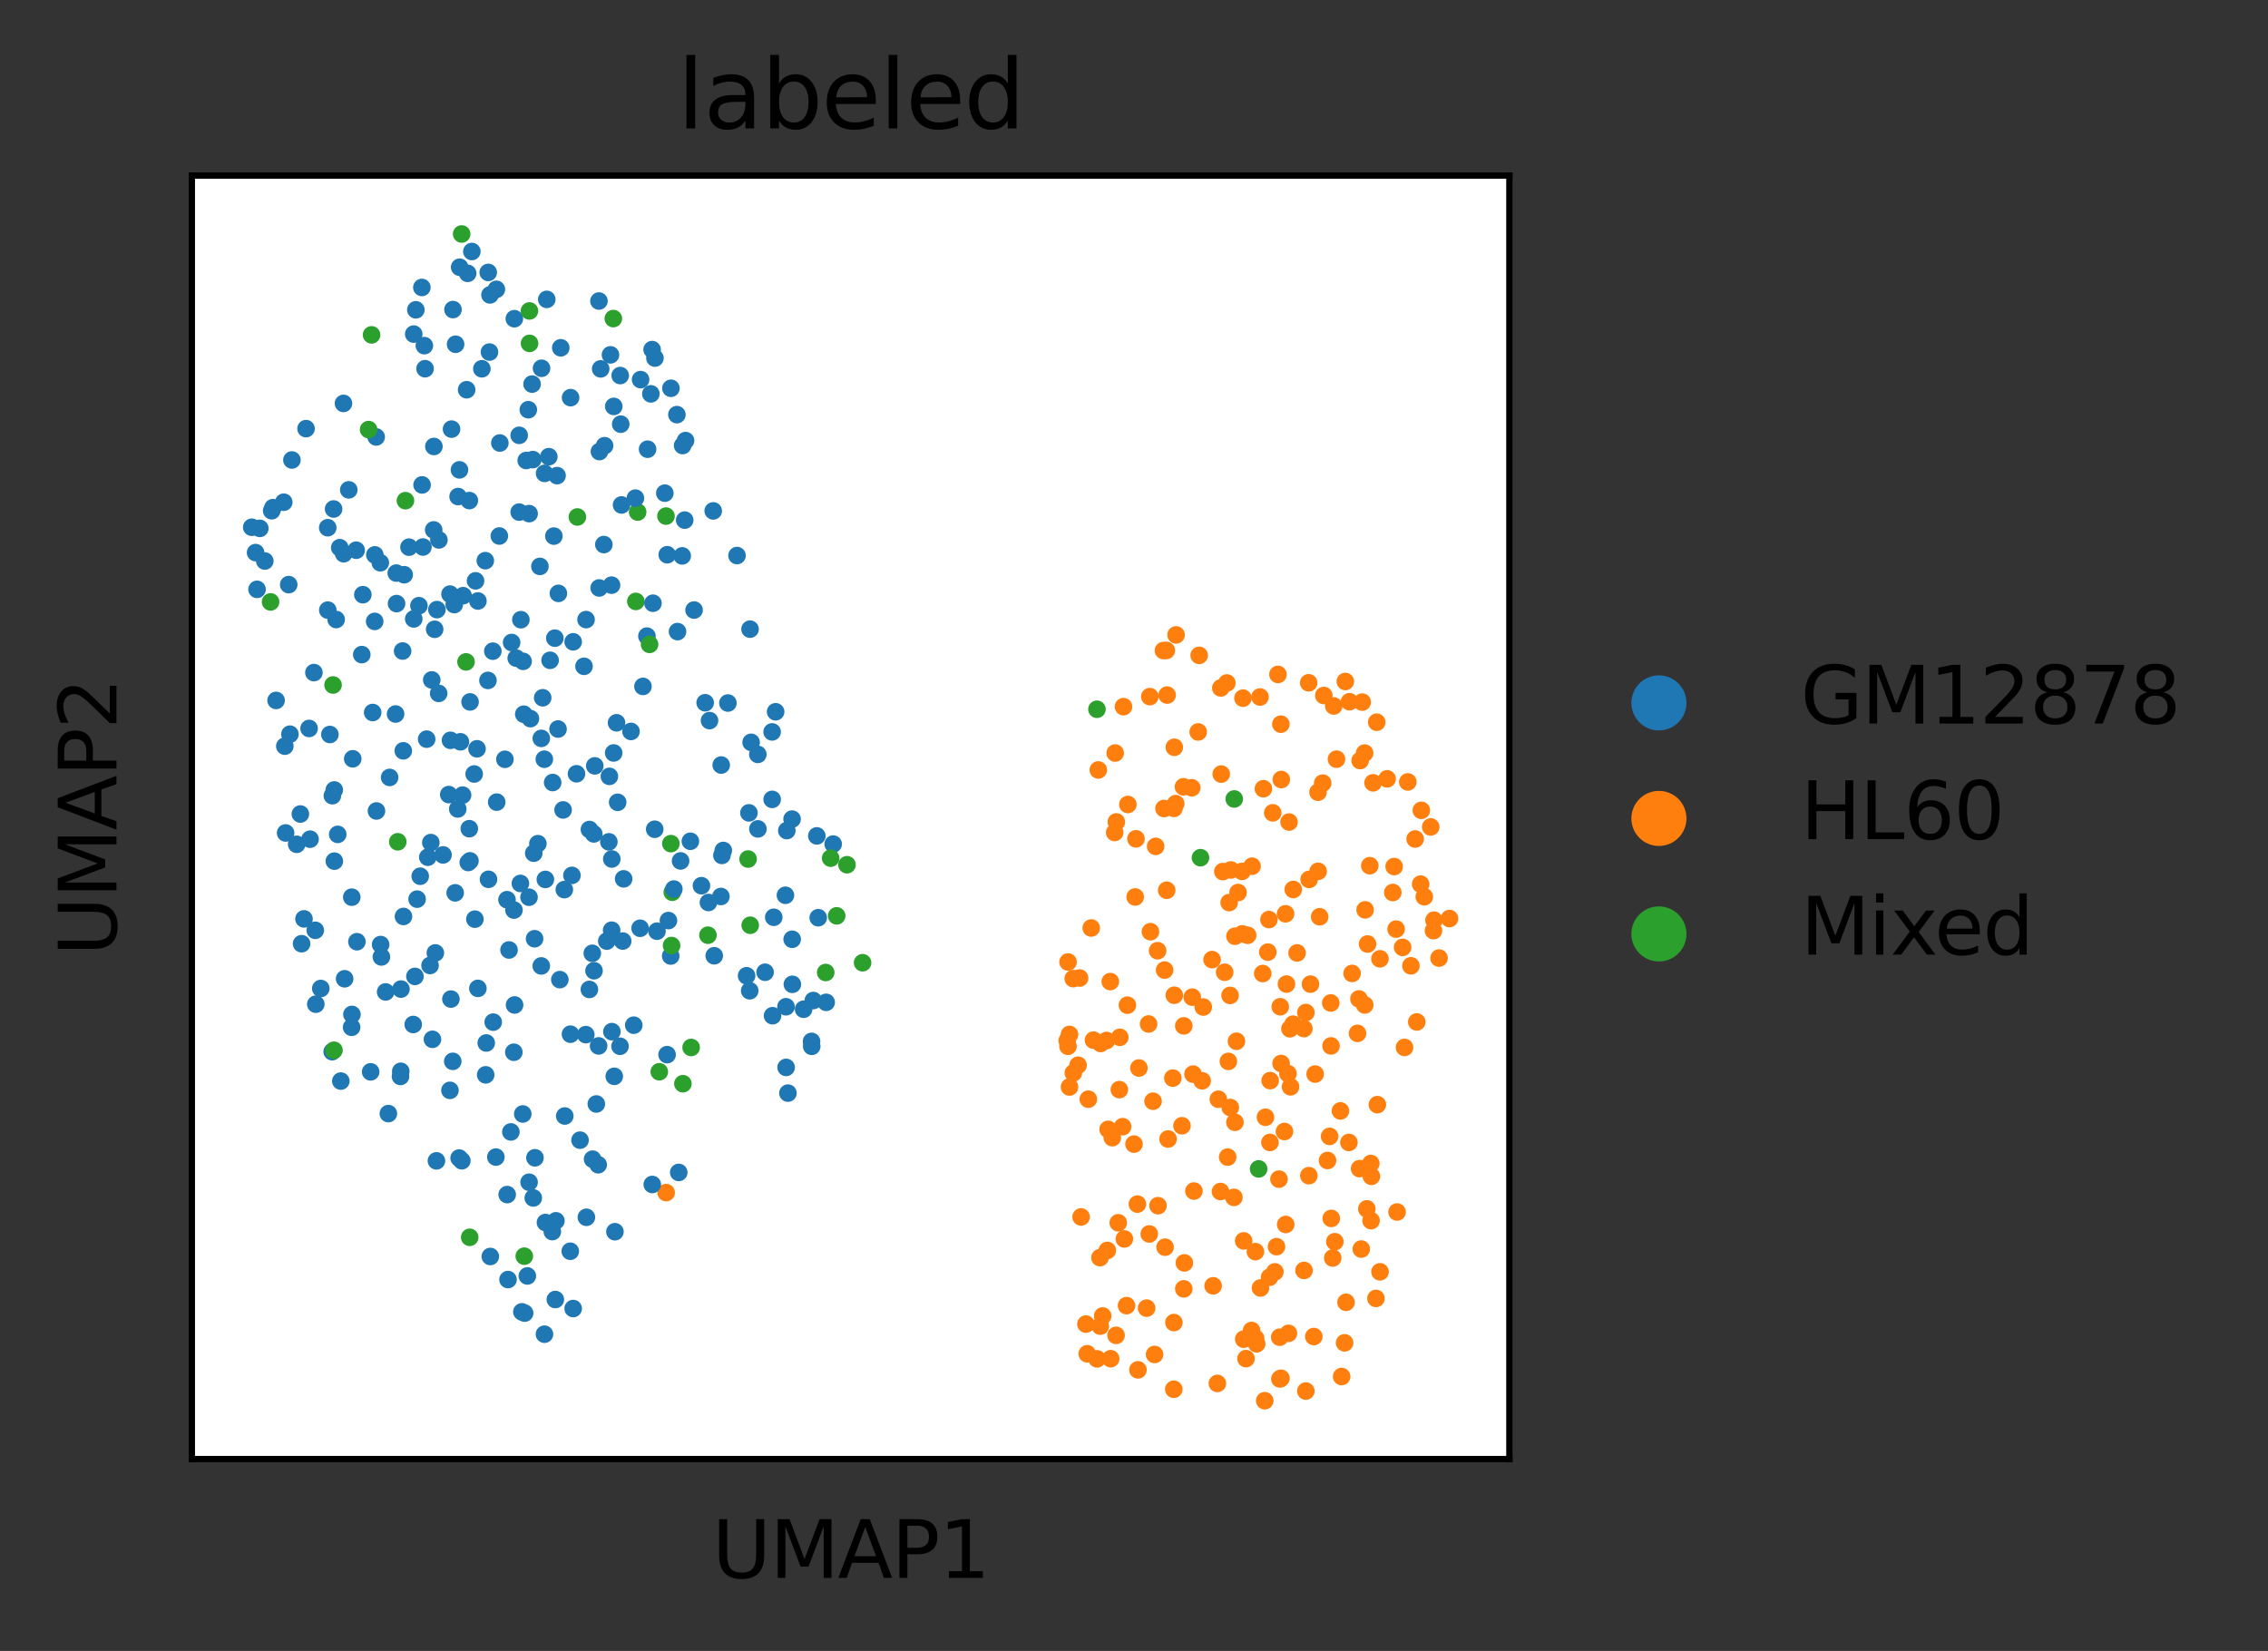 <?xml version="1.0" encoding="utf-8" standalone="no"?>
<!DOCTYPE svg PUBLIC "-//W3C//DTD SVG 1.1//EN"
  "http://www.w3.org/Graphics/SVG/1.1/DTD/svg11.dtd">
<svg xmlns:xlink="http://www.w3.org/1999/xlink" width="288.167pt" height="209.776pt" viewBox="0 0 288.167 209.776" xmlns="http://www.w3.org/2000/svg" version="1.1">
 <rect x="0" y="0" width="288.167" height="209.776" fill="#333333" stroke="none"/>
 <defs>
  <style type="text/css">*{stroke-linejoin: round; stroke-linecap: butt}</style>
 </defs>
 <g id="figure_1">
  <g id="patch_1">
   <path d="M 0 209.776 
L 288.167 209.776 
L 288.167 0 
L 0 0 
L 0 209.776 
z
" style="fill: none"/>
  </g>
  <g id="axes_1">
   <g id="patch_2">
    <path d="M 24.378 185.398 
L 191.778 185.398 
L 191.778 22.318 
L 24.378 22.318 
z
" style="fill: #ffffff"/>
   </g>
   <g id="PathCollection_1">
    <defs>
     <path id="C0_0_4d48c81892" d="M 0 1.118 
C 0.297 1.118 0.581 1 0.791 0.791 
C 1 0.581 1.118 0.297 1.118 -0 
C 1.118 -0.297 1 -0.581 0.791 -0.791 
C 0.581 -1 0.297 -1.118 0 -1.118 
C -0.297 -1.118 -0.581 -1 -0.791 -0.791 
C -1 -0.581 -1.118 -0.297 -1.118 0 
C -1.118 0.297 -1 0.581 -0.791 0.791 
C -0.581 1 -0.297 1.118 0 1.118 
z
"/>
    </defs>
    <g clip-path="url(#p1178b80acb)">
     <use xlink:href="#C0_0_4d48c81892" x="77.744" y="131.087" style="fill: #1f77b4"/>
    </g>
    <g clip-path="url(#p1178b80acb)">
     <use xlink:href="#C0_0_4d48c81892" x="182.842" y="121.737" style="fill: #ff7f0e"/>
    </g>
    <g clip-path="url(#p1178b80acb)">
     <use xlink:href="#C0_0_4d48c81892" x="180.011" y="129.854" style="fill: #ff7f0e"/>
    </g>
    <g clip-path="url(#p1178b80acb)">
     <use xlink:href="#C0_0_4d48c81892" x="138.931" y="132.165" style="fill: #ff7f0e"/>
    </g>
    <g clip-path="url(#p1178b80acb)">
     <use xlink:href="#C0_0_4d48c81892" x="74.463" y="78.73" style="fill: #1f77b4"/>
    </g>
    <g clip-path="url(#p1178b80acb)">
     <use xlink:href="#C0_0_4d48c81892" x="180.505" y="112.344" style="fill: #ff7f0e"/>
    </g>
    <g clip-path="url(#p1178b80acb)">
     <use xlink:href="#C0_0_4d48c81892" x="72.497" y="50.528" style="fill: #1f77b4"/>
    </g>
    <g clip-path="url(#p1178b80acb)">
     <use xlink:href="#C0_0_4d48c81892" x="57.178" y="75.49" style="fill: #1f77b4"/>
    </g>
    <g clip-path="url(#p1178b80acb)">
     <use xlink:href="#C0_0_4d48c81892" x="57.714" y="76.821" style="fill: #1f77b4"/>
    </g>
    <g clip-path="url(#p1178b80acb)">
     <use xlink:href="#C0_0_4d48c81892" x="94.861" y="123.986" style="fill: #1f77b4"/>
    </g>
    <g clip-path="url(#p1178b80acb)">
     <use xlink:href="#C0_0_4d48c81892" x="53.603" y="36.526" style="fill: #1f77b4"/>
    </g>
    <g clip-path="url(#p1178b80acb)">
     <use xlink:href="#C0_0_4d48c81892" x="180.966" y="113.945" style="fill: #ff7f0e"/>
    </g>
    <g clip-path="url(#p1178b80acb)">
     <use xlink:href="#C0_0_4d48c81892" x="63.004" y="147.025" style="fill: #1f77b4"/>
    </g>
    <g clip-path="url(#p1178b80acb)">
     <use xlink:href="#C0_0_4d48c81892" x="93.643" y="70.592" style="fill: #1f77b4"/>
    </g>
    <g clip-path="url(#p1178b80acb)">
     <use xlink:href="#C0_0_4d48c81892" x="155.884" y="86.785" style="fill: #ff7f0e"/>
    </g>
    <g clip-path="url(#p1178b80acb)">
     <use xlink:href="#C0_0_4d48c81892" x="75.292" y="147.292" style="fill: #1f77b4"/>
    </g>
    <g clip-path="url(#p1178b80acb)">
     <use xlink:href="#C0_0_4d48c81892" x="77.428" y="98.65" style="fill: #1f77b4"/>
    </g>
    <g clip-path="url(#p1178b80acb)">
     <use xlink:href="#C0_0_4d48c81892" x="47.211" y="42.549" style="fill: #2ca02c"/>
    </g>
    <g clip-path="url(#p1178b80acb)">
     <use xlink:href="#C0_0_4d48c81892" x="86.24" y="148.977" style="fill: #1f77b4"/>
    </g>
    <g clip-path="url(#p1178b80acb)">
     <use xlink:href="#C0_0_4d48c81892" x="147.895" y="102.735" style="fill: #ff7f0e"/>
    </g>
    <g clip-path="url(#p1178b80acb)">
     <use xlink:href="#C0_0_4d48c81892" x="178.456" y="133.091" style="fill: #ff7f0e"/>
    </g>
    <g clip-path="url(#p1178b80acb)">
     <use xlink:href="#C0_0_4d48c81892" x="86.768" y="137.702" style="fill: #2ca02c"/>
    </g>
    <g clip-path="url(#p1178b80acb)">
     <use xlink:href="#C0_0_4d48c81892" x="57.886" y="43.743" style="fill: #1f77b4"/>
    </g>
    <g clip-path="url(#p1178b80acb)">
     <use xlink:href="#C0_0_4d48c81892" x="148.191" y="82.647" style="fill: #ff7f0e"/>
    </g>
    <g clip-path="url(#p1178b80acb)">
     <use xlink:href="#C0_0_4d48c81892" x="58.336" y="147.147" style="fill: #1f77b4"/>
    </g>
    <g clip-path="url(#p1178b80acb)">
     <use xlink:href="#C0_0_4d48c81892" x="144.234" y="113.974" style="fill: #ff7f0e"/>
    </g>
    <g clip-path="url(#p1178b80acb)">
     <use xlink:href="#C0_0_4d48c81892" x="41.642" y="67.054" style="fill: #1f77b4"/>
    </g>
    <g clip-path="url(#p1178b80acb)">
     <use xlink:href="#C0_0_4d48c81892" x="92.486" y="89.329" style="fill: #1f77b4"/>
    </g>
    <g clip-path="url(#p1178b80acb)">
     <use xlink:href="#C0_0_4d48c81892" x="43.67" y="70.36" style="fill: #1f77b4"/>
    </g>
    <g clip-path="url(#p1178b80acb)">
     <use xlink:href="#C0_0_4d48c81892" x="139.394" y="172.666" style="fill: #ff7f0e"/>
    </g>
    <g clip-path="url(#p1178b80acb)">
     <use xlink:href="#C0_0_4d48c81892" x="67.226" y="150.221" style="fill: #1f77b4"/>
    </g>
    <g clip-path="url(#p1178b80acb)">
     <use xlink:href="#C0_0_4d48c81892" x="96.297" y="105.325" style="fill: #1f77b4"/>
    </g>
    <g clip-path="url(#p1178b80acb)">
     <use xlink:href="#C0_0_4d48c81892" x="77.927" y="40.48" style="fill: #2ca02c"/>
    </g>
    <g clip-path="url(#p1178b80acb)">
     <use xlink:href="#C0_0_4d48c81892" x="48.361" y="120.022" style="fill: #1f77b4"/>
    </g>
    <g clip-path="url(#p1178b80acb)">
     <use xlink:href="#C0_0_4d48c81892" x="71.132" y="124.477" style="fill: #1f77b4"/>
    </g>
    <g clip-path="url(#p1178b80acb)">
     <use xlink:href="#C0_0_4d48c81892" x="78.8" y="47.718" style="fill: #1f77b4"/>
    </g>
    <g clip-path="url(#p1178b80acb)">
     <use xlink:href="#C0_0_4d48c81892" x="156.82" y="101.521" style="fill: #2ca02c"/>
    </g>
    <g clip-path="url(#p1178b80acb)">
     <use xlink:href="#C0_0_4d48c81892" x="47.796" y="55.523" style="fill: #1f77b4"/>
    </g>
    <g clip-path="url(#p1178b80acb)">
     <use xlink:href="#C0_0_4d48c81892" x="70.222" y="99.432" style="fill: #1f77b4"/>
    </g>
    <g clip-path="url(#p1178b80acb)">
     <use xlink:href="#C0_0_4d48c81892" x="70.178" y="156.496" style="fill: #1f77b4"/>
    </g>
    <g clip-path="url(#p1178b80acb)">
     <use xlink:href="#C0_0_4d48c81892" x="77.36" y="106.969" style="fill: #1f77b4"/>
    </g>
    <g clip-path="url(#p1178b80acb)">
     <use xlink:href="#C0_0_4d48c81892" x="157.103" y="132.306" style="fill: #ff7f0e"/>
    </g>
    <g clip-path="url(#p1178b80acb)">
     <use xlink:href="#C0_0_4d48c81892" x="65.591" y="83.627" style="fill: #1f77b4"/>
    </g>
    <g clip-path="url(#p1178b80acb)">
     <use xlink:href="#C0_0_4d48c81892" x="103.963" y="116.61" style="fill: #1f77b4"/>
    </g>
    <g clip-path="url(#p1178b80acb)">
     <use xlink:href="#C0_0_4d48c81892" x="155.113" y="87.414" style="fill: #ff7f0e"/>
    </g>
    <g clip-path="url(#p1178b80acb)">
     <use xlink:href="#C0_0_4d48c81892" x="142.857" y="157.424" style="fill: #ff7f0e"/>
    </g>
    <g clip-path="url(#p1178b80acb)">
     <use xlink:href="#C0_0_4d48c81892" x="73.697" y="144.874" style="fill: #1f77b4"/>
    </g>
    <g clip-path="url(#p1178b80acb)">
     <use xlink:href="#C0_0_4d48c81892" x="149.207" y="94.954" style="fill: #ff7f0e"/>
    </g>
    <g clip-path="url(#p1178b80acb)">
     <use xlink:href="#C0_0_4d48c81892" x="31.987" y="66.995" style="fill: #1f77b4"/>
    </g>
    <g clip-path="url(#p1178b80acb)">
     <use xlink:href="#C0_0_4d48c81892" x="63.446" y="68.108" style="fill: #1f77b4"/>
    </g>
    <g clip-path="url(#p1178b80acb)">
     <use xlink:href="#C0_0_4d48c81892" x="62.193" y="44.733" style="fill: #1f77b4"/>
    </g>
    <g clip-path="url(#p1178b80acb)">
     <use xlink:href="#C0_0_4d48c81892" x="69.293" y="111.744" style="fill: #1f77b4"/>
    </g>
    <g clip-path="url(#p1178b80acb)">
     <use xlink:href="#C0_0_4d48c81892" x="162.775" y="135.134" style="fill: #ff7f0e"/>
    </g>
    <g clip-path="url(#p1178b80acb)">
     <use xlink:href="#C0_0_4d48c81892" x="47.351" y="90.536" style="fill: #1f77b4"/>
    </g>
    <g clip-path="url(#p1178b80acb)">
     <use xlink:href="#C0_0_4d48c81892" x="162.505" y="149.828" style="fill: #ff7f0e"/>
    </g>
    <g clip-path="url(#p1178b80acb)">
     <use xlink:href="#C0_0_4d48c81892" x="53.629" y="61.616" style="fill: #1f77b4"/>
    </g>
    <g clip-path="url(#p1178b80acb)">
     <use xlink:href="#C0_0_4d48c81892" x="140.794" y="143.501" style="fill: #ff7f0e"/>
    </g>
    <g clip-path="url(#p1178b80acb)">
     <use xlink:href="#C0_0_4d48c81892" x="146.837" y="107.544" style="fill: #ff7f0e"/>
    </g>
    <g clip-path="url(#p1178b80acb)">
     <use xlink:href="#C0_0_4d48c81892" x="76.006" y="147.998" style="fill: #1f77b4"/>
    </g>
    <g clip-path="url(#p1178b80acb)">
     <use xlink:href="#C0_0_4d48c81892" x="102.104" y="128.241" style="fill: #1f77b4"/>
    </g>
    <g clip-path="url(#p1178b80acb)">
     <use xlink:href="#C0_0_4d48c81892" x="36.837" y="93.291" style="fill: #1f77b4"/>
    </g>
    <g clip-path="url(#p1178b80acb)">
     <use xlink:href="#C0_0_4d48c81892" x="50.349" y="72.818" style="fill: #1f77b4"/>
    </g>
    <g clip-path="url(#p1178b80acb)">
     <use xlink:href="#C0_0_4d48c81892" x="91.722" y="108.693" style="fill: #1f77b4"/>
    </g>
    <g clip-path="url(#p1178b80acb)">
     <use xlink:href="#C0_0_4d48c81892" x="145.686" y="166.218" style="fill: #ff7f0e"/>
    </g>
    <g clip-path="url(#p1178b80acb)">
     <use xlink:href="#C0_0_4d48c81892" x="109.599" y="122.331" style="fill: #2ca02c"/>
    </g>
    <g clip-path="url(#p1178b80acb)">
     <use xlink:href="#C0_0_4d48c81892" x="50.945" y="125.681" style="fill: #1f77b4"/>
    </g>
    <g clip-path="url(#p1178b80acb)">
     <use xlink:href="#C0_0_4d48c81892" x="60.719" y="125.591" style="fill: #1f77b4"/>
    </g>
    <g clip-path="url(#p1178b80acb)">
     <use xlink:href="#C0_0_4d48c81892" x="80.526" y="130.265" style="fill: #1f77b4"/>
    </g>
    <g clip-path="url(#p1178b80acb)">
     <use xlink:href="#C0_0_4d48c81892" x="50.922" y="136.123" style="fill: #1f77b4"/>
    </g>
    <g clip-path="url(#p1178b80acb)">
     <use xlink:href="#C0_0_4d48c81892" x="173.449" y="115.613" style="fill: #ff7f0e"/>
    </g>
    <g clip-path="url(#p1178b80acb)">
     <use xlink:href="#C0_0_4d48c81892" x="139.548" y="97.835" style="fill: #ff7f0e"/>
    </g>
    <g clip-path="url(#p1178b80acb)">
     <use xlink:href="#C0_0_4d48c81892" x="162.373" y="85.698" style="fill: #ff7f0e"/>
    </g>
    <g clip-path="url(#p1178b80acb)">
     <use xlink:href="#C0_0_4d48c81892" x="69.733" y="58.029" style="fill: #1f77b4"/>
    </g>
    <g clip-path="url(#p1178b80acb)">
     <use xlink:href="#C0_0_4d48c81892" x="46.103" y="75.564" style="fill: #1f77b4"/>
    </g>
    <g clip-path="url(#p1178b80acb)">
     <use xlink:href="#C0_0_4d48c81892" x="75.257" y="121.132" style="fill: #1f77b4"/>
    </g>
    <g clip-path="url(#p1178b80acb)">
     <use xlink:href="#C0_0_4d48c81892" x="100.677" y="125.073" style="fill: #1f77b4"/>
    </g>
    <g clip-path="url(#p1178b80acb)">
     <use xlink:href="#C0_0_4d48c81892" x="172.817" y="96.64" style="fill: #ff7f0e"/>
    </g>
    <g clip-path="url(#p1178b80acb)">
     <use xlink:href="#C0_0_4d48c81892" x="78.778" y="132.943" style="fill: #1f77b4"/>
    </g>
    <g clip-path="url(#p1178b80acb)">
     <use xlink:href="#C0_0_4d48c81892" x="53.918" y="43.921" style="fill: #1f77b4"/>
    </g>
    <g clip-path="url(#p1178b80acb)">
     <use xlink:href="#C0_0_4d48c81892" x="57.832" y="113.449" style="fill: #1f77b4"/>
    </g>
    <g clip-path="url(#p1178b80acb)">
     <use xlink:href="#C0_0_4d48c81892" x="138.278" y="139.67" style="fill: #ff7f0e"/>
    </g>
    <g clip-path="url(#p1178b80acb)">
     <use xlink:href="#C0_0_4d48c81892" x="148.295" y="88.318" style="fill: #ff7f0e"/>
    </g>
    <g clip-path="url(#p1178b80acb)">
     <use xlink:href="#C0_0_4d48c81892" x="45.254" y="69.914" style="fill: #1f77b4"/>
    </g>
    <g clip-path="url(#p1178b80acb)">
     <use xlink:href="#C0_0_4d48c81892" x="70.902" y="92.636" style="fill: #1f77b4"/>
    </g>
    <g clip-path="url(#p1178b80acb)">
     <use xlink:href="#C0_0_4d48c81892" x="42.316" y="87.038" style="fill: #2ca02c"/>
    </g>
    <g clip-path="url(#p1178b80acb)">
     <use xlink:href="#C0_0_4d48c81892" x="42.385" y="64.675" style="fill: #1f77b4"/>
    </g>
    <g clip-path="url(#p1178b80acb)">
     <use xlink:href="#C0_0_4d48c81892" x="152.531" y="108.983" style="fill: #2ca02c"/>
    </g>
    <g clip-path="url(#p1178b80acb)">
     <use xlink:href="#C0_0_4d48c81892" x="65.968" y="55.315" style="fill: #1f77b4"/>
    </g>
    <g clip-path="url(#p1178b80acb)">
     <use xlink:href="#C0_0_4d48c81892" x="41.65" y="77.526" style="fill: #1f77b4"/>
    </g>
    <g clip-path="url(#p1178b80acb)">
     <use xlink:href="#C0_0_4d48c81892" x="59.726" y="89.189" style="fill: #1f77b4"/>
    </g>
    <g clip-path="url(#p1178b80acb)">
     <use xlink:href="#C0_0_4d48c81892" x="40.126" y="127.597" style="fill: #1f77b4"/>
    </g>
    <g clip-path="url(#p1178b80acb)">
     <use xlink:href="#C0_0_4d48c81892" x="152.238" y="93.004" style="fill: #ff7f0e"/>
    </g>
    <g clip-path="url(#p1178b80acb)">
     <use xlink:href="#C0_0_4d48c81892" x="66.465" y="84.034" style="fill: #1f77b4"/>
    </g>
    <g clip-path="url(#p1178b80acb)">
     <use xlink:href="#C0_0_4d48c81892" x="103.135" y="132.953" style="fill: #1f77b4"/>
    </g>
    <g clip-path="url(#p1178b80acb)">
     <use xlink:href="#C0_0_4d48c81892" x="158.315" y="172.635" style="fill: #ff7f0e"/>
    </g>
    <g clip-path="url(#p1178b80acb)">
     <use xlink:href="#C0_0_4d48c81892" x="100.113" y="138.897" style="fill: #1f77b4"/>
    </g>
    <g clip-path="url(#p1178b80acb)">
     <use xlink:href="#C0_0_4d48c81892" x="163.711" y="169.42" style="fill: #ff7f0e"/>
    </g>
    <g clip-path="url(#p1178b80acb)">
     <use xlink:href="#C0_0_4d48c81892" x="42.91" y="106.021" style="fill: #1f77b4"/>
    </g>
    <g clip-path="url(#p1178b80acb)">
     <use xlink:href="#C0_0_4d48c81892" x="149.141" y="176.527" style="fill: #ff7f0e"/>
    </g>
    <g clip-path="url(#p1178b80acb)">
     <use xlink:href="#C0_0_4d48c81892" x="60.421" y="73.806" style="fill: #1f77b4"/>
    </g>
    <g clip-path="url(#p1178b80acb)">
     <use xlink:href="#C0_0_4d48c81892" x="138.141" y="172.02" style="fill: #ff7f0e"/>
    </g>
    <g clip-path="url(#p1178b80acb)">
     <use xlink:href="#C0_0_4d48c81892" x="66.121" y="112.254" style="fill: #1f77b4"/>
    </g>
    <g clip-path="url(#p1178b80acb)">
     <use xlink:href="#C0_0_4d48c81892" x="175.005" y="140.363" style="fill: #ff7f0e"/>
    </g>
    <g clip-path="url(#p1178b80acb)">
     <use xlink:href="#C0_0_4d48c81892" x="140.693" y="158.889" style="fill: #ff7f0e"/>
    </g>
    <g clip-path="url(#p1178b80acb)">
     <use xlink:href="#C0_0_4d48c81892" x="141.628" y="105.782" style="fill: #ff7f0e"/>
    </g>
    <g clip-path="url(#p1178b80acb)">
     <use xlink:href="#C0_0_4d48c81892" x="148.41" y="144.73" style="fill: #ff7f0e"/>
    </g>
    <g clip-path="url(#p1178b80acb)">
     <use xlink:href="#C0_0_4d48c81892" x="156.916" y="118.964" style="fill: #ff7f0e"/>
    </g>
    <g clip-path="url(#p1178b80acb)">
     <use xlink:href="#C0_0_4d48c81892" x="85.239" y="107.198" style="fill: #2ca02c"/>
    </g>
    <g clip-path="url(#p1178b80acb)">
     <use xlink:href="#C0_0_4d48c81892" x="177.14" y="110.11" style="fill: #ff7f0e"/>
    </g>
    <g clip-path="url(#p1178b80acb)">
     <use xlink:href="#C0_0_4d48c81892" x="163.897" y="130.723" style="fill: #ff7f0e"/>
    </g>
    <g clip-path="url(#p1178b80acb)">
     <use xlink:href="#C0_0_4d48c81892" x="67.229" y="65.265" style="fill: #1f77b4"/>
    </g>
    <g clip-path="url(#p1178b80acb)">
     <use xlink:href="#C0_0_4d48c81892" x="43.787" y="124.369" style="fill: #1f77b4"/>
    </g>
    <g clip-path="url(#p1178b80acb)">
     <use xlink:href="#C0_0_4d48c81892" x="160.527" y="100.222" style="fill: #ff7f0e"/>
    </g>
    <g clip-path="url(#p1178b80acb)">
     <use xlink:href="#C0_0_4d48c81892" x="72.825" y="81.553" style="fill: #1f77b4"/>
    </g>
    <g clip-path="url(#p1178b80acb)">
     <use xlink:href="#C0_0_4d48c81892" x="157.926" y="88.713" style="fill: #ff7f0e"/>
    </g>
    <g clip-path="url(#p1178b80acb)">
     <use xlink:href="#C0_0_4d48c81892" x="62.617" y="82.743" style="fill: #1f77b4"/>
    </g>
    <g clip-path="url(#p1178b80acb)">
     <use xlink:href="#C0_0_4d48c81892" x="155.604" y="123.54" style="fill: #ff7f0e"/>
    </g>
    <g clip-path="url(#p1178b80acb)">
     <use xlink:href="#C0_0_4d48c81892" x="77.715" y="118.199" style="fill: #1f77b4"/>
    </g>
    <g clip-path="url(#p1178b80acb)">
     <use xlink:href="#C0_0_4d48c81892" x="91.636" y="97.21" style="fill: #1f77b4"/>
    </g>
    <g clip-path="url(#p1178b80acb)">
     <use xlink:href="#C0_0_4d48c81892" x="106.306" y="116.372" style="fill: #2ca02c"/>
    </g>
    <g clip-path="url(#p1178b80acb)">
     <use xlink:href="#C0_0_4d48c81892" x="82.196" y="80.828" style="fill: #1f77b4"/>
    </g>
    <g clip-path="url(#p1178b80acb)">
     <use xlink:href="#C0_0_4d48c81892" x="161.23" y="116.845" style="fill: #ff7f0e"/>
    </g>
    <g clip-path="url(#p1178b80acb)">
     <use xlink:href="#C0_0_4d48c81892" x="162.744" y="92.019" style="fill: #ff7f0e"/>
    </g>
    <g clip-path="url(#p1178b80acb)">
     <use xlink:href="#C0_0_4d48c81892" x="59.711" y="109.384" style="fill: #1f77b4"/>
    </g>
    <g clip-path="url(#p1178b80acb)">
     <use xlink:href="#C0_0_4d48c81892" x="59.421" y="34.732" style="fill: #1f77b4"/>
    </g>
    <g clip-path="url(#p1178b80acb)">
     <use xlink:href="#C0_0_4d48c81892" x="72.458" y="158.99" style="fill: #1f77b4"/>
    </g>
    <g clip-path="url(#p1178b80acb)">
     <use xlink:href="#C0_0_4d48c81892" x="144.709" y="135.707" style="fill: #ff7f0e"/>
    </g>
    <g clip-path="url(#p1178b80acb)">
     <use xlink:href="#C0_0_4d48c81892" x="145.937" y="130.114" style="fill: #ff7f0e"/>
    </g>
    <g clip-path="url(#p1178b80acb)">
     <use xlink:href="#C0_0_4d48c81892" x="162.665" y="127.922" style="fill: #ff7f0e"/>
    </g>
    <g clip-path="url(#p1178b80acb)">
     <use xlink:href="#C0_0_4d48c81892" x="90.62" y="64.918" style="fill: #1f77b4"/>
    </g>
    <g clip-path="url(#p1178b80acb)">
     <use xlink:href="#C0_0_4d48c81892" x="82.696" y="50.046" style="fill: #1f77b4"/>
    </g>
    <g clip-path="url(#p1178b80acb)">
     <use xlink:href="#C0_0_4d48c81892" x="90.749" y="121.444" style="fill: #1f77b4"/>
    </g>
    <g clip-path="url(#p1178b80acb)">
     <use xlink:href="#C0_0_4d48c81892" x="139.762" y="159.806" style="fill: #ff7f0e"/>
    </g>
    <g clip-path="url(#p1178b80acb)">
     <use xlink:href="#C0_0_4d48c81892" x="84.62" y="65.577" style="fill: #2ca02c"/>
    </g>
    <g clip-path="url(#p1178b80acb)">
     <use xlink:href="#C0_0_4d48c81892" x="103.115" y="132.325" style="fill: #1f77b4"/>
    </g>
    <g clip-path="url(#p1178b80acb)">
     <use xlink:href="#C0_0_4d48c81892" x="156.318" y="140.727" style="fill: #ff7f0e"/>
    </g>
    <g clip-path="url(#p1178b80acb)">
     <use xlink:href="#C0_0_4d48c81892" x="163.2" y="143.778" style="fill: #ff7f0e"/>
    </g>
    <g clip-path="url(#p1178b80acb)">
     <use xlink:href="#C0_0_4d48c81892" x="107.617" y="109.879" style="fill: #2ca02c"/>
    </g>
    <g clip-path="url(#p1178b80acb)">
     <use xlink:href="#C0_0_4d48c81892" x="147.973" y="123.266" style="fill: #ff7f0e"/>
    </g>
    <g clip-path="url(#p1178b80acb)">
     <use xlink:href="#C0_0_4d48c81892" x="103.785" y="106.213" style="fill: #1f77b4"/>
    </g>
    <g clip-path="url(#p1178b80acb)">
     <use xlink:href="#C0_0_4d48c81892" x="180.591" y="102.967" style="fill: #ff7f0e"/>
    </g>
    <g clip-path="url(#p1178b80acb)">
     <use xlink:href="#C0_0_4d48c81892" x="77.565" y="45.09" style="fill: #1f77b4"/>
    </g>
    <g clip-path="url(#p1178b80acb)">
     <use xlink:href="#C0_0_4d48c81892" x="159.084" y="110.065" style="fill: #ff7f0e"/>
    </g>
    <g clip-path="url(#p1178b80acb)">
     <use xlink:href="#C0_0_4d48c81892" x="48.461" y="121.593" style="fill: #1f77b4"/>
    </g>
    <g clip-path="url(#p1178b80acb)">
     <use xlink:href="#C0_0_4d48c81892" x="90.151" y="91.564" style="fill: #1f77b4"/>
    </g>
    <g clip-path="url(#p1178b80acb)">
     <use xlink:href="#C0_0_4d48c81892" x="65.381" y="127.697" style="fill: #1f77b4"/>
    </g>
    <g clip-path="url(#p1178b80acb)">
     <use xlink:href="#C0_0_4d48c81892" x="168.2" y="88.374" style="fill: #ff7f0e"/>
    </g>
    <g clip-path="url(#p1178b80acb)">
     <use xlink:href="#C0_0_4d48c81892" x="40.758" y="125.602" style="fill: #1f77b4"/>
    </g>
    <g clip-path="url(#p1178b80acb)">
     <use xlink:href="#C0_0_4d48c81892" x="73.36" y="65.69" style="fill: #2ca02c"/>
    </g>
    <g clip-path="url(#p1178b80acb)">
     <use xlink:href="#C0_0_4d48c81892" x="160.095" y="88.566" style="fill: #ff7f0e"/>
    </g>
    <g clip-path="url(#p1178b80acb)">
     <use xlink:href="#C0_0_4d48c81892" x="81.331" y="117.95" style="fill: #1f77b4"/>
    </g>
    <g clip-path="url(#p1178b80acb)">
     <use xlink:href="#C0_0_4d48c81892" x="171.39" y="145.167" style="fill: #ff7f0e"/>
    </g>
    <g clip-path="url(#p1178b80acb)">
     <use xlink:href="#C0_0_4d48c81892" x="142.085" y="155.371" style="fill: #ff7f0e"/>
    </g>
    <g clip-path="url(#p1178b80acb)">
     <use xlink:href="#C0_0_4d48c81892" x="149.431" y="80.673" style="fill: #ff7f0e"/>
    </g>
    <g clip-path="url(#p1178b80acb)">
     <use xlink:href="#C0_0_4d48c81892" x="156.907" y="142.606" style="fill: #ff7f0e"/>
    </g>
    <g clip-path="url(#p1178b80acb)">
     <use xlink:href="#C0_0_4d48c81892" x="152.746" y="137.333" style="fill: #ff7f0e"/>
    </g>
    <g clip-path="url(#p1178b80acb)">
     <use xlink:href="#C0_0_4d48c81892" x="170.314" y="141.159" style="fill: #ff7f0e"/>
    </g>
    <g clip-path="url(#p1178b80acb)">
     <use xlink:href="#C0_0_4d48c81892" x="167.674" y="116.488" style="fill: #ff7f0e"/>
    </g>
    <g clip-path="url(#p1178b80acb)">
     <use xlink:href="#C0_0_4d48c81892" x="144.333" y="106.584" style="fill: #ff7f0e"/>
    </g>
    <g clip-path="url(#p1178b80acb)">
     <use xlink:href="#C0_0_4d48c81892" x="76.724" y="69.195" style="fill: #1f77b4"/>
    </g>
    <g clip-path="url(#p1178b80acb)">
     <use xlink:href="#C0_0_4d48c81892" x="135.597" y="132.228" style="fill: #ff7f0e"/>
    </g>
    <g clip-path="url(#p1178b80acb)">
     <use xlink:href="#C0_0_4d48c81892" x="55.514" y="77.461" style="fill: #1f77b4"/>
    </g>
    <g clip-path="url(#p1178b80acb)">
     <use xlink:href="#C0_0_4d48c81892" x="81.694" y="87.22" style="fill: #1f77b4"/>
    </g>
    <g clip-path="url(#p1178b80acb)">
     <use xlink:href="#C0_0_4d48c81892" x="96.288" y="95.857" style="fill: #1f77b4"/>
    </g>
    <g clip-path="url(#p1178b80acb)">
     <use xlink:href="#C0_0_4d48c81892" x="86.679" y="70.634" style="fill: #1f77b4"/>
    </g>
    <g clip-path="url(#p1178b80acb)">
     <use xlink:href="#C0_0_4d48c81892" x="169.117" y="132.901" style="fill: #ff7f0e"/>
    </g>
    <g clip-path="url(#p1178b80acb)">
     <use xlink:href="#C0_0_4d48c81892" x="59.634" y="63.606" style="fill: #1f77b4"/>
    </g>
    <g clip-path="url(#p1178b80acb)">
     <use xlink:href="#C0_0_4d48c81892" x="64.912" y="143.828" style="fill: #1f77b4"/>
    </g>
    <g clip-path="url(#p1178b80acb)">
     <use xlink:href="#C0_0_4d48c81892" x="76.162" y="57.38" style="fill: #1f77b4"/>
    </g>
    <g clip-path="url(#p1178b80acb)">
     <use xlink:href="#C0_0_4d48c81892" x="135.695" y="132.948" style="fill: #ff7f0e"/>
    </g>
    <g clip-path="url(#p1178b80acb)">
     <use xlink:href="#C0_0_4d48c81892" x="169.465" y="89.705" style="fill: #ff7f0e"/>
    </g>
    <g clip-path="url(#p1178b80acb)">
     <use xlink:href="#C0_0_4d48c81892" x="151.486" y="126.704" style="fill: #ff7f0e"/>
    </g>
    <g clip-path="url(#p1178b80acb)">
     <use xlink:href="#C0_0_4d48c81892" x="98.103" y="93" style="fill: #1f77b4"/>
    </g>
    <g clip-path="url(#p1178b80acb)">
     <use xlink:href="#C0_0_4d48c81892" x="165.917" y="176.759" style="fill: #ff7f0e"/>
    </g>
    <g clip-path="url(#p1178b80acb)">
     <use xlink:href="#C0_0_4d48c81892" x="84.639" y="151.538" style="fill: #ff7f0e"/>
    </g>
    <g clip-path="url(#p1178b80acb)">
     <use xlink:href="#C0_0_4d48c81892" x="142.747" y="89.793" style="fill: #ff7f0e"/>
    </g>
    <g clip-path="url(#p1178b80acb)">
     <use xlink:href="#C0_0_4d48c81892" x="51.965" y="69.525" style="fill: #1f77b4"/>
    </g>
    <g clip-path="url(#p1178b80acb)">
     <use xlink:href="#C0_0_4d48c81892" x="33.647" y="71.286" style="fill: #1f77b4"/>
    </g>
    <g clip-path="url(#p1178b80acb)">
     <use xlink:href="#C0_0_4d48c81892" x="59.953" y="31.958" style="fill: #1f77b4"/>
    </g>
    <g clip-path="url(#p1178b80acb)">
     <use xlink:href="#C0_0_4d48c81892" x="61.709" y="136.575" style="fill: #1f77b4"/>
    </g>
    <g clip-path="url(#p1178b80acb)">
     <use xlink:href="#C0_0_4d48c81892" x="48.321" y="71.506" style="fill: #1f77b4"/>
    </g>
    <g clip-path="url(#p1178b80acb)">
     <use xlink:href="#C0_0_4d48c81892" x="146.699" y="172.106" style="fill: #ff7f0e"/>
    </g>
    <g clip-path="url(#p1178b80acb)">
     <use xlink:href="#C0_0_4d48c81892" x="135.888" y="138.12" style="fill: #ff7f0e"/>
    </g>
    <g clip-path="url(#p1178b80acb)">
     <use xlink:href="#C0_0_4d48c81892" x="66.551" y="90.751" style="fill: #1f77b4"/>
    </g>
    <g clip-path="url(#p1178b80acb)">
     <use xlink:href="#C0_0_4d48c81892" x="67.819" y="108.413" style="fill: #1f77b4"/>
    </g>
    <g clip-path="url(#p1178b80acb)">
     <use xlink:href="#C0_0_4d48c81892" x="49.344" y="141.5" style="fill: #1f77b4"/>
    </g>
    <g clip-path="url(#p1178b80acb)">
     <use xlink:href="#C0_0_4d48c81892" x="142.279" y="131.809" style="fill: #ff7f0e"/>
    </g>
    <g clip-path="url(#p1178b80acb)">
     <use xlink:href="#C0_0_4d48c81892" x="81.021" y="65.063" style="fill: #2ca02c"/>
    </g>
    <g clip-path="url(#p1178b80acb)">
     <use xlink:href="#C0_0_4d48c81892" x="171.466" y="89.165" style="fill: #ff7f0e"/>
    </g>
    <g clip-path="url(#p1178b80acb)">
     <use xlink:href="#C0_0_4d48c81892" x="83.187" y="105.369" style="fill: #1f77b4"/>
    </g>
    <g clip-path="url(#p1178b80acb)">
     <use xlink:href="#C0_0_4d48c81892" x="47.832" y="103.047" style="fill: #1f77b4"/>
    </g>
    <g clip-path="url(#p1178b80acb)">
     <use xlink:href="#C0_0_4d48c81892" x="63.11" y="101.921" style="fill: #1f77b4"/>
    </g>
    <g clip-path="url(#p1178b80acb)">
     <use xlink:href="#C0_0_4d48c81892" x="32.474" y="70.217" style="fill: #1f77b4"/>
    </g>
    <g clip-path="url(#p1178b80acb)">
     <use xlink:href="#C0_0_4d48c81892" x="89.95" y="118.831" style="fill: #2ca02c"/>
    </g>
    <g clip-path="url(#p1178b80acb)">
     <use xlink:href="#C0_0_4d48c81892" x="75.767" y="140.277" style="fill: #1f77b4"/>
    </g>
    <g clip-path="url(#p1178b80acb)">
     <use xlink:href="#C0_0_4d48c81892" x="52.569" y="42.451" style="fill: #1f77b4"/>
    </g>
    <g clip-path="url(#p1178b80acb)">
     <use xlink:href="#C0_0_4d48c81892" x="137.972" y="168.248" style="fill: #ff7f0e"/>
    </g>
    <g clip-path="url(#p1178b80acb)">
     <use xlink:href="#C0_0_4d48c81892" x="174.203" y="155.103" style="fill: #ff7f0e"/>
    </g>
    <g clip-path="url(#p1178b80acb)">
     <use xlink:href="#C0_0_4d48c81892" x="57.17" y="138.546" style="fill: #1f77b4"/>
    </g>
    <g clip-path="url(#p1178b80acb)">
     <use xlink:href="#C0_0_4d48c81892" x="77.703" y="74.353" style="fill: #1f77b4"/>
    </g>
    <g clip-path="url(#p1178b80acb)">
     <use xlink:href="#C0_0_4d48c81892" x="89.595" y="89.295" style="fill: #1f77b4"/>
    </g>
    <g clip-path="url(#p1178b80acb)">
     <use xlink:href="#C0_0_4d48c81892" x="175.334" y="121.833" style="fill: #ff7f0e"/>
    </g>
    <g clip-path="url(#p1178b80acb)">
     <use xlink:href="#C0_0_4d48c81892" x="169.81" y="96.465" style="fill: #ff7f0e"/>
    </g>
    <g clip-path="url(#p1178b80acb)">
     <use xlink:href="#C0_0_4d48c81892" x="79.118" y="119.575" style="fill: #1f77b4"/>
    </g>
    <g clip-path="url(#p1178b80acb)">
     <use xlink:href="#C0_0_4d48c81892" x="138.648" y="117.915" style="fill: #ff7f0e"/>
    </g>
    <g clip-path="url(#p1178b80acb)">
     <use xlink:href="#C0_0_4d48c81892" x="45.35" y="119.661" style="fill: #1f77b4"/>
    </g>
    <g clip-path="url(#p1178b80acb)">
     <use xlink:href="#C0_0_4d48c81892" x="146.022" y="156.795" style="fill: #ff7f0e"/>
    </g>
    <g clip-path="url(#p1178b80acb)">
     <use xlink:href="#C0_0_4d48c81892" x="99.795" y="113.758" style="fill: #1f77b4"/>
    </g>
    <g clip-path="url(#p1178b80acb)">
     <use xlink:href="#C0_0_4d48c81892" x="70.374" y="68.119" style="fill: #1f77b4"/>
    </g>
    <g clip-path="url(#p1178b80acb)">
     <use xlink:href="#C0_0_4d48c81892" x="85.22" y="121.475" style="fill: #1f77b4"/>
    </g>
    <g clip-path="url(#p1178b80acb)">
     <use xlink:href="#C0_0_4d48c81892" x="77.733" y="109.15" style="fill: #1f77b4"/>
    </g>
    <g clip-path="url(#p1178b80acb)">
     <use xlink:href="#C0_0_4d48c81892" x="91.597" y="113.912" style="fill: #1f77b4"/>
    </g>
    <g clip-path="url(#p1178b80acb)">
     <use xlink:href="#C0_0_4d48c81892" x="162.757" y="175.132" style="fill: #ff7f0e"/>
    </g>
    <g clip-path="url(#p1178b80acb)">
     <use xlink:href="#C0_0_4d48c81892" x="55.453" y="147.504" style="fill: #1f77b4"/>
    </g>
    <g clip-path="url(#p1178b80acb)">
     <use xlink:href="#C0_0_4d48c81892" x="66.66" y="166.851" style="fill: #1f77b4"/>
    </g>
    <g clip-path="url(#p1178b80acb)">
     <use xlink:href="#C0_0_4d48c81892" x="56.293" y="108.631" style="fill: #1f77b4"/>
    </g>
    <g clip-path="url(#p1178b80acb)">
     <use xlink:href="#C0_0_4d48c81892" x="99.867" y="127.924" style="fill: #1f77b4"/>
    </g>
    <g clip-path="url(#p1178b80acb)">
     <use xlink:href="#C0_0_4d48c81892" x="78.336" y="91.842" style="fill: #1f77b4"/>
    </g>
    <g clip-path="url(#p1178b80acb)">
     <use xlink:href="#C0_0_4d48c81892" x="84.471" y="62.663" style="fill: #1f77b4"/>
    </g>
    <g clip-path="url(#p1178b80acb)">
     <use xlink:href="#C0_0_4d48c81892" x="57.526" y="134.861" style="fill: #1f77b4"/>
    </g>
    <g clip-path="url(#p1178b80acb)">
     <use xlink:href="#C0_0_4d48c81892" x="176.246" y="98.963" style="fill: #ff7f0e"/>
    </g>
    <g clip-path="url(#p1178b80acb)">
     <use xlink:href="#C0_0_4d48c81892" x="98.159" y="129.063" style="fill: #1f77b4"/>
    </g>
    <g clip-path="url(#p1178b80acb)">
     <use xlink:href="#C0_0_4d48c81892" x="166.931" y="169.83" style="fill: #ff7f0e"/>
    </g>
    <g clip-path="url(#p1178b80acb)">
     <use xlink:href="#C0_0_4d48c81892" x="69.161" y="96.47" style="fill: #1f77b4"/>
    </g>
    <g clip-path="url(#p1178b80acb)">
     <use xlink:href="#C0_0_4d48c81892" x="86.085" y="80.254" style="fill: #1f77b4"/>
    </g>
    <g clip-path="url(#p1178b80acb)">
     <use xlink:href="#C0_0_4d48c81892" x="61.781" y="132.526" style="fill: #1f77b4"/>
    </g>
    <g clip-path="url(#p1178b80acb)">
     <use xlink:href="#C0_0_4d48c81892" x="67.002" y="162.129" style="fill: #1f77b4"/>
    </g>
    <g clip-path="url(#p1178b80acb)">
     <use xlink:href="#C0_0_4d48c81892" x="84.758" y="134.01" style="fill: #1f77b4"/>
    </g>
    <g clip-path="url(#p1178b80acb)">
     <use xlink:href="#C0_0_4d48c81892" x="163.971" y="138.097" style="fill: #ff7f0e"/>
    </g>
    <g clip-path="url(#p1178b80acb)">
     <use xlink:href="#C0_0_4d48c81892" x="173.401" y="127.694" style="fill: #ff7f0e"/>
    </g>
    <g clip-path="url(#p1178b80acb)">
     <use xlink:href="#C0_0_4d48c81892" x="39.886" y="85.462" style="fill: #1f77b4"/>
    </g>
    <g clip-path="url(#p1178b80acb)">
     <use xlink:href="#C0_0_4d48c81892" x="53.738" y="69.506" style="fill: #1f77b4"/>
    </g>
    <g clip-path="url(#p1178b80acb)">
     <use xlink:href="#C0_0_4d48c81892" x="57.238" y="94.07" style="fill: #1f77b4"/>
    </g>
    <g clip-path="url(#p1178b80acb)">
     <use xlink:href="#C0_0_4d48c81892" x="163.358" y="155.591" style="fill: #ff7f0e"/>
    </g>
    <g clip-path="url(#p1178b80acb)">
     <use xlink:href="#C0_0_4d48c81892" x="55.226" y="79.961" style="fill: #1f77b4"/>
    </g>
    <g clip-path="url(#p1178b80acb)">
     <use xlink:href="#C0_0_4d48c81892" x="49.505" y="98.785" style="fill: #1f77b4"/>
    </g>
    <g clip-path="url(#p1178b80acb)">
     <use xlink:href="#C0_0_4d48c81892" x="143.303" y="102.224" style="fill: #ff7f0e"/>
    </g>
    <g clip-path="url(#p1178b80acb)">
     <use xlink:href="#C0_0_4d48c81892" x="54.946" y="132.062" style="fill: #1f77b4"/>
    </g>
    <g clip-path="url(#p1178b80acb)">
     <use xlink:href="#C0_0_4d48c81892" x="105.861" y="107.253" style="fill: #1f77b4"/>
    </g>
    <g clip-path="url(#p1178b80acb)">
     <use xlink:href="#C0_0_4d48c81892" x="65.352" y="40.497" style="fill: #1f77b4"/>
    </g>
    <g clip-path="url(#p1178b80acb)">
     <use xlink:href="#C0_0_4d48c81892" x="142.639" y="143.162" style="fill: #ff7f0e"/>
    </g>
    <g clip-path="url(#p1178b80acb)">
     <use xlink:href="#C0_0_4d48c81892" x="67.697" y="58.398" style="fill: #1f77b4"/>
    </g>
    <g clip-path="url(#p1178b80acb)">
     <use xlink:href="#C0_0_4d48c81892" x="100.64" y="104.08" style="fill: #1f77b4"/>
    </g>
    <g clip-path="url(#p1178b80acb)">
     <use xlink:href="#C0_0_4d48c81892" x="54.007" y="46.85" style="fill: #1f77b4"/>
    </g>
    <g clip-path="url(#p1178b80acb)">
     <use xlink:href="#C0_0_4d48c81892" x="177.385" y="118.058" style="fill: #ff7f0e"/>
    </g>
    <g clip-path="url(#p1178b80acb)">
     <use xlink:href="#C0_0_4d48c81892" x="52.502" y="130.178" style="fill: #1f77b4"/>
    </g>
    <g clip-path="url(#p1178b80acb)">
     <use xlink:href="#C0_0_4d48c81892" x="79.237" y="111.673" style="fill: #1f77b4"/>
    </g>
    <g clip-path="url(#p1178b80acb)">
     <use xlink:href="#C0_0_4d48c81892" x="76.101" y="38.248" style="fill: #1f77b4"/>
    </g>
    <g clip-path="url(#p1178b80acb)">
     <use xlink:href="#C0_0_4d48c81892" x="67.283" y="43.633" style="fill: #2ca02c"/>
    </g>
    <g clip-path="url(#p1178b80acb)">
     <use xlink:href="#C0_0_4d48c81892" x="55.736" y="88.106" style="fill: #1f77b4"/>
    </g>
    <g clip-path="url(#p1178b80acb)">
     <use xlink:href="#C0_0_4d48c81892" x="76.817" y="56.633" style="fill: #1f77b4"/>
    </g>
    <g clip-path="url(#p1178b80acb)">
     <use xlink:href="#C0_0_4d48c81892" x="38.319" y="119.914" style="fill: #1f77b4"/>
    </g>
    <g clip-path="url(#p1178b80acb)">
     <use xlink:href="#C0_0_4d48c81892" x="74.203" y="84.666" style="fill: #1f77b4"/>
    </g>
    <g clip-path="url(#p1178b80acb)">
     <use xlink:href="#C0_0_4d48c81892" x="44.314" y="62.244" style="fill: #1f77b4"/>
    </g>
    <g clip-path="url(#p1178b80acb)">
     <use xlink:href="#C0_0_4d48c81892" x="52.572" y="78.643" style="fill: #1f77b4"/>
    </g>
    <g clip-path="url(#p1178b80acb)">
     <use xlink:href="#C0_0_4d48c81892" x="42.205" y="133.631" style="fill: #1f77b4"/>
    </g>
    <g clip-path="url(#p1178b80acb)">
     <use xlink:href="#C0_0_4d48c81892" x="64.154" y="96.481" style="fill: #1f77b4"/>
    </g>
    <g clip-path="url(#p1178b80acb)">
     <use xlink:href="#C0_0_4d48c81892" x="104.97" y="127.363" style="fill: #1f77b4"/>
    </g>
    <g clip-path="url(#p1178b80acb)">
     <use xlink:href="#C0_0_4d48c81892" x="105.542" y="109.043" style="fill: #2ca02c"/>
    </g>
    <g clip-path="url(#p1178b80acb)">
     <use xlink:href="#C0_0_4d48c81892" x="143.247" y="127.723" style="fill: #ff7f0e"/>
    </g>
    <g clip-path="url(#p1178b80acb)">
     <use xlink:href="#C0_0_4d48c81892" x="86.005" y="52.687" style="fill: #1f77b4"/>
    </g>
    <g clip-path="url(#p1178b80acb)">
     <use xlink:href="#C0_0_4d48c81892" x="167.478" y="110.716" style="fill: #ff7f0e"/>
    </g>
    <g clip-path="url(#p1178b80acb)">
     <use xlink:href="#C0_0_4d48c81892" x="156.076" y="134.866" style="fill: #ff7f0e"/>
    </g>
    <g clip-path="url(#p1178b80acb)">
     <use xlink:href="#C0_0_4d48c81892" x="34.377" y="76.483" style="fill: #2ca02c"/>
    </g>
    <g clip-path="url(#p1178b80acb)">
     <use xlink:href="#C0_0_4d48c81892" x="42.229" y="101.105" style="fill: #1f77b4"/>
    </g>
    <g clip-path="url(#p1178b80acb)">
     <use xlink:href="#C0_0_4d48c81892" x="83.474" y="118.323" style="fill: #1f77b4"/>
    </g>
    <g clip-path="url(#p1178b80acb)">
     <use xlink:href="#C0_0_4d48c81892" x="170.465" y="174.91" style="fill: #ff7f0e"/>
    </g>
    <g clip-path="url(#p1178b80acb)">
     <use xlink:href="#C0_0_4d48c81892" x="154.676" y="175.788" style="fill: #ff7f0e"/>
    </g>
    <g clip-path="url(#p1178b80acb)">
     <use xlink:href="#C0_0_4d48c81892" x="64.676" y="120.709" style="fill: #1f77b4"/>
    </g>
    <g clip-path="url(#p1178b80acb)">
     <use xlink:href="#C0_0_4d48c81892" x="57.019" y="100.962" style="fill: #1f77b4"/>
    </g>
    <g clip-path="url(#p1178b80acb)">
     <use xlink:href="#C0_0_4d48c81892" x="59.627" y="105.299" style="fill: #1f77b4"/>
    </g>
    <g clip-path="url(#p1178b80acb)">
     <use xlink:href="#C0_0_4d48c81892" x="67.216" y="114.005" style="fill: #1f77b4"/>
    </g>
    <g clip-path="url(#p1178b80acb)">
     <use xlink:href="#C0_0_4d48c81892" x="139.377" y="90.122" style="fill: #2ca02c"/>
    </g>
    <g clip-path="url(#p1178b80acb)">
     <use xlink:href="#C0_0_4d48c81892" x="77.096" y="119.585" style="fill: #1f77b4"/>
    </g>
    <g clip-path="url(#p1178b80acb)">
     <use xlink:href="#C0_0_4d48c81892" x="163.784" y="104.454" style="fill: #ff7f0e"/>
    </g>
    <g clip-path="url(#p1178b80acb)">
     <use xlink:href="#C0_0_4d48c81892" x="76.056" y="132.9" style="fill: #1f77b4"/>
    </g>
    <g clip-path="url(#p1178b80acb)">
     <use xlink:href="#C0_0_4d48c81892" x="32.659" y="74.886" style="fill: #1f77b4"/>
    </g>
    <g clip-path="url(#p1178b80acb)">
     <use xlink:href="#C0_0_4d48c81892" x="100.652" y="119.349" style="fill: #1f77b4"/>
    </g>
    <g clip-path="url(#p1178b80acb)">
     <use xlink:href="#C0_0_4d48c81892" x="51.154" y="82.723" style="fill: #1f77b4"/>
    </g>
    <g clip-path="url(#p1178b80acb)">
     <use xlink:href="#C0_0_4d48c81892" x="53.23" y="76.962" style="fill: #1f77b4"/>
    </g>
    <g clip-path="url(#p1178b80acb)">
     <use xlink:href="#C0_0_4d48c81892" x="157.809" y="110.726" style="fill: #ff7f0e"/>
    </g>
    <g clip-path="url(#p1178b80acb)">
     <use xlink:href="#C0_0_4d48c81892" x="156.386" y="110.543" style="fill: #ff7f0e"/>
    </g>
    <g clip-path="url(#p1178b80acb)">
     <use xlink:href="#C0_0_4d48c81892" x="158.019" y="157.675" style="fill: #ff7f0e"/>
    </g>
    <g clip-path="url(#p1178b80acb)">
     <use xlink:href="#C0_0_4d48c81892" x="61.224" y="46.858" style="fill: #1f77b4"/>
    </g>
    <g clip-path="url(#p1178b80acb)">
     <use xlink:href="#C0_0_4d48c81892" x="52.996" y="114.251" style="fill: #1f77b4"/>
    </g>
    <g clip-path="url(#p1178b80acb)">
     <use xlink:href="#C0_0_4d48c81892" x="155.371" y="110.749" style="fill: #ff7f0e"/>
    </g>
    <g clip-path="url(#p1178b80acb)">
     <use xlink:href="#C0_0_4d48c81892" x="95.435" y="94.325" style="fill: #1f77b4"/>
    </g>
    <g clip-path="url(#p1178b80acb)">
     <use xlink:href="#C0_0_4d48c81892" x="136.361" y="124.349" style="fill: #ff7f0e"/>
    </g>
    <g clip-path="url(#p1178b80acb)">
     <use xlink:href="#C0_0_4d48c81892" x="61.999" y="86.458" style="fill: #1f77b4"/>
    </g>
    <g clip-path="url(#p1178b80acb)">
     <use xlink:href="#C0_0_4d48c81892" x="95.299" y="79.944" style="fill: #1f77b4"/>
    </g>
    <g clip-path="url(#p1178b80acb)">
     <use xlink:href="#C0_0_4d48c81892" x="159.02" y="169.062" style="fill: #ff7f0e"/>
    </g>
    <g clip-path="url(#p1178b80acb)">
     <use xlink:href="#C0_0_4d48c81892" x="163.644" y="136.422" style="fill: #ff7f0e"/>
    </g>
    <g clip-path="url(#p1178b80acb)">
     <use xlink:href="#C0_0_4d48c81892" x="55.314" y="121.084" style="fill: #1f77b4"/>
    </g>
    <g clip-path="url(#p1178b80acb)">
     <use xlink:href="#C0_0_4d48c81892" x="172.746" y="148.493" style="fill: #ff7f0e"/>
    </g>
    <g clip-path="url(#p1178b80acb)">
     <use xlink:href="#C0_0_4d48c81892" x="58.379" y="59.703" style="fill: #1f77b4"/>
    </g>
    <g clip-path="url(#p1178b80acb)">
     <use xlink:href="#C0_0_4d48c81892" x="137.171" y="124.273" style="fill: #ff7f0e"/>
    </g>
    <g clip-path="url(#p1178b80acb)">
     <use xlink:href="#C0_0_4d48c81892" x="139.844" y="132.592" style="fill: #ff7f0e"/>
    </g>
    <g clip-path="url(#p1178b80acb)">
     <use xlink:href="#C0_0_4d48c81892" x="64.418" y="114.321" style="fill: #1f77b4"/>
    </g>
    <g clip-path="url(#p1178b80acb)">
     <use xlink:href="#C0_0_4d48c81892" x="174.249" y="149.472" style="fill: #ff7f0e"/>
    </g>
    <g clip-path="url(#p1178b80acb)">
     <use xlink:href="#C0_0_4d48c81892" x="157.835" y="118.663" style="fill: #ff7f0e"/>
    </g>
    <g clip-path="url(#p1178b80acb)">
     <use xlink:href="#C0_0_4d48c81892" x="55.13" y="56.732" style="fill: #1f77b4"/>
    </g>
    <g clip-path="url(#p1178b80acb)">
     <use xlink:href="#C0_0_4d48c81892" x="58.774" y="101.033" style="fill: #1f77b4"/>
    </g>
    <g clip-path="url(#p1178b80acb)">
     <use xlink:href="#C0_0_4d48c81892" x="63.51" y="56.291" style="fill: #1f77b4"/>
    </g>
    <g clip-path="url(#p1178b80acb)">
     <use xlink:href="#C0_0_4d48c81892" x="54.211" y="93.918" style="fill: #1f77b4"/>
    </g>
    <g clip-path="url(#p1178b80acb)">
     <use xlink:href="#C0_0_4d48c81892" x="140.103" y="167.216" style="fill: #ff7f0e"/>
    </g>
    <g clip-path="url(#p1178b80acb)">
     <use xlink:href="#C0_0_4d48c81892" x="98.55" y="90.444" style="fill: #1f77b4"/>
    </g>
    <g clip-path="url(#p1178b80acb)">
     <use xlink:href="#C0_0_4d48c81892" x="147.135" y="153.202" style="fill: #ff7f0e"/>
    </g>
    <g clip-path="url(#p1178b80acb)">
     <use xlink:href="#C0_0_4d48c81892" x="182.199" y="116.924" style="fill: #ff7f0e"/>
    </g>
    <g clip-path="url(#p1178b80acb)">
     <use xlink:href="#C0_0_4d48c81892" x="146.092" y="88.515" style="fill: #ff7f0e"/>
    </g>
    <g clip-path="url(#p1178b80acb)">
     <use xlink:href="#C0_0_4d48c81892" x="161.31" y="162.295" style="fill: #ff7f0e"/>
    </g>
    <g clip-path="url(#p1178b80acb)">
     <use xlink:href="#C0_0_4d48c81892" x="67.97" y="147.117" style="fill: #1f77b4"/>
    </g>
    <g clip-path="url(#p1178b80acb)">
     <use xlink:href="#C0_0_4d48c81892" x="173.387" y="95.69" style="fill: #ff7f0e"/>
    </g>
    <g clip-path="url(#p1178b80acb)">
     <use xlink:href="#C0_0_4d48c81892" x="155.985" y="147.029" style="fill: #ff7f0e"/>
    </g>
    <g clip-path="url(#p1178b80acb)">
     <use xlink:href="#C0_0_4d48c81892" x="72.482" y="131.411" style="fill: #1f77b4"/>
    </g>
    <g clip-path="url(#p1178b80acb)">
     <use xlink:href="#C0_0_4d48c81892" x="44.696" y="113.999" style="fill: #1f77b4"/>
    </g>
    <g clip-path="url(#p1178b80acb)">
     <use xlink:href="#C0_0_4d48c81892" x="103.335" y="127.133" style="fill: #1f77b4"/>
    </g>
    <g clip-path="url(#p1178b80acb)">
     <use xlink:href="#C0_0_4d48c81892" x="35.08" y="89.001" style="fill: #1f77b4"/>
    </g>
    <g clip-path="url(#p1178b80acb)">
     <use xlink:href="#C0_0_4d48c81892" x="87.104" y="55.984" style="fill: #1f77b4"/>
    </g>
    <g clip-path="url(#p1178b80acb)">
     <use xlink:href="#C0_0_4d48c81892" x="150.411" y="163.768" style="fill: #ff7f0e"/>
    </g>
    <g clip-path="url(#p1178b80acb)">
     <use xlink:href="#C0_0_4d48c81892" x="182.134" y="118.255" style="fill: #ff7f0e"/>
    </g>
    <g clip-path="url(#p1178b80acb)">
     <use xlink:href="#C0_0_4d48c81892" x="36.289" y="105.84" style="fill: #1f77b4"/>
    </g>
    <g clip-path="url(#p1178b80acb)">
     <use xlink:href="#C0_0_4d48c81892" x="80.174" y="92.942" style="fill: #1f77b4"/>
    </g>
    <g clip-path="url(#p1178b80acb)">
     <use xlink:href="#C0_0_4d48c81892" x="72.828" y="166.271" style="fill: #1f77b4"/>
    </g>
    <g clip-path="url(#p1178b80acb)">
     <use xlink:href="#C0_0_4d48c81892" x="62.258" y="37.473" style="fill: #1f77b4"/>
    </g>
    <g clip-path="url(#p1178b80acb)">
     <use xlink:href="#C0_0_4d48c81892" x="141.808" y="169.677" style="fill: #ff7f0e"/>
    </g>
    <g clip-path="url(#p1178b80acb)">
     <use xlink:href="#C0_0_4d48c81892" x="43.169" y="69.592" style="fill: #1f77b4"/>
    </g>
    <g clip-path="url(#p1178b80acb)">
     <use xlink:href="#C0_0_4d48c81892" x="52.722" y="124.067" style="fill: #1f77b4"/>
    </g>
    <g clip-path="url(#p1178b80acb)">
     <use xlink:href="#C0_0_4d48c81892" x="80.788" y="76.422" style="fill: #2ca02c"/>
    </g>
    <g clip-path="url(#p1178b80acb)">
     <use xlink:href="#C0_0_4d48c81892" x="55.106" y="67.335" style="fill: #1f77b4"/>
    </g>
    <g clip-path="url(#p1178b80acb)">
     <use xlink:href="#C0_0_4d48c81892" x="80.734" y="63.295" style="fill: #1f77b4"/>
    </g>
    <g clip-path="url(#p1178b80acb)">
     <use xlink:href="#C0_0_4d48c81892" x="67.757" y="152.217" style="fill: #1f77b4"/>
    </g>
    <g clip-path="url(#p1178b80acb)">
     <use xlink:href="#C0_0_4d48c81892" x="82.532" y="81.88" style="fill: #2ca02c"/>
    </g>
    <g clip-path="url(#p1178b80acb)">
     <use xlink:href="#C0_0_4d48c81892" x="91.902" y="108.066" style="fill: #1f77b4"/>
    </g>
    <g clip-path="url(#p1178b80acb)">
     <use xlink:href="#C0_0_4d48c81892" x="59.291" y="49.522" style="fill: #1f77b4"/>
    </g>
    <g clip-path="url(#p1178b80acb)">
     <use xlink:href="#C0_0_4d48c81892" x="98.311" y="116.553" style="fill: #1f77b4"/>
    </g>
    <g clip-path="url(#p1178b80acb)">
     <use xlink:href="#C0_0_4d48c81892" x="65.303" y="115.639" style="fill: #1f77b4"/>
    </g>
    <g clip-path="url(#p1178b80acb)">
     <use xlink:href="#C0_0_4d48c81892" x="95.05" y="109.154" style="fill: #2ca02c"/>
    </g>
    <g clip-path="url(#p1178b80acb)">
     <use xlink:href="#C0_0_4d48c81892" x="156.173" y="114.686" style="fill: #ff7f0e"/>
    </g>
    <g clip-path="url(#p1178b80acb)">
     <use xlink:href="#C0_0_4d48c81892" x="161.984" y="161.61" style="fill: #ff7f0e"/>
    </g>
    <g clip-path="url(#p1178b80acb)">
     <use xlink:href="#C0_0_4d48c81892" x="70.497" y="81.088" style="fill: #1f77b4"/>
    </g>
    <g clip-path="url(#p1178b80acb)">
     <use xlink:href="#C0_0_4d48c81892" x="87.718" y="106.896" style="fill: #1f77b4"/>
    </g>
    <g clip-path="url(#p1178b80acb)">
     <use xlink:href="#C0_0_4d48c81892" x="63.069" y="36.764" style="fill: #1f77b4"/>
    </g>
    <g clip-path="url(#p1178b80acb)">
     <use xlink:href="#C0_0_4d48c81892" x="172.663" y="126.931" style="fill: #ff7f0e"/>
    </g>
    <g clip-path="url(#p1178b80acb)">
     <use xlink:href="#C0_0_4d48c81892" x="77.984" y="51.641" style="fill: #1f77b4"/>
    </g>
    <g clip-path="url(#p1178b80acb)">
     <use xlink:href="#C0_0_4d48c81892" x="149.384" y="102.114" style="fill: #ff7f0e"/>
    </g>
    <g clip-path="url(#p1178b80acb)">
     <use xlink:href="#C0_0_4d48c81892" x="174.924" y="91.768" style="fill: #ff7f0e"/>
    </g>
    <g clip-path="url(#p1178b80acb)">
     <use xlink:href="#C0_0_4d48c81892" x="70.634" y="155.122" style="fill: #1f77b4"/>
    </g>
    <g clip-path="url(#p1178b80acb)">
     <use xlink:href="#C0_0_4d48c81892" x="139.802" y="168.506" style="fill: #ff7f0e"/>
    </g>
    <g clip-path="url(#p1178b80acb)">
     <use xlink:href="#C0_0_4d48c81892" x="104.913" y="123.572" style="fill: #2ca02c"/>
    </g>
    <g clip-path="url(#p1178b80acb)">
     <use xlink:href="#C0_0_4d48c81892" x="152.365" y="83.276" style="fill: #ff7f0e"/>
    </g>
    <g clip-path="url(#p1178b80acb)">
     <use xlink:href="#C0_0_4d48c81892" x="154.799" y="139.675" style="fill: #ff7f0e"/>
    </g>
    <g clip-path="url(#p1178b80acb)">
     <use xlink:href="#C0_0_4d48c81892" x="68.777" y="93.824" style="fill: #1f77b4"/>
    </g>
    <g clip-path="url(#p1178b80acb)">
     <use xlink:href="#C0_0_4d48c81892" x="58.68" y="147.492" style="fill: #1f77b4"/>
    </g>
    <g clip-path="url(#p1178b80acb)">
     <use xlink:href="#C0_0_4d48c81892" x="141.121" y="172.645" style="fill: #ff7f0e"/>
    </g>
    <g clip-path="url(#p1178b80acb)">
     <use xlink:href="#C0_0_4d48c81892" x="66.181" y="78.744" style="fill: #1f77b4"/>
    </g>
    <g clip-path="url(#p1178b80acb)">
     <use xlink:href="#C0_0_4d48c81892" x="52.836" y="39.368" style="fill: #1f77b4"/>
    </g>
    <g clip-path="url(#p1178b80acb)">
     <use xlink:href="#C0_0_4d48c81892" x="48.998" y="126.041" style="fill: #1f77b4"/>
    </g>
    <g clip-path="url(#p1178b80acb)">
     <use xlink:href="#C0_0_4d48c81892" x="168.673" y="147.458" style="fill: #ff7f0e"/>
    </g>
    <g clip-path="url(#p1178b80acb)">
     <use xlink:href="#C0_0_4d48c81892" x="71.546" y="102.913" style="fill: #1f77b4"/>
    </g>
    <g clip-path="url(#p1178b80acb)">
     <use xlink:href="#C0_0_4d48c81892" x="65.286" y="133.704" style="fill: #1f77b4"/>
    </g>
    <g clip-path="url(#p1178b80acb)">
     <use xlink:href="#C0_0_4d48c81892" x="81.392" y="48.234" style="fill: #1f77b4"/>
    </g>
    <g clip-path="url(#p1178b80acb)">
     <use xlink:href="#C0_0_4d48c81892" x="170.932" y="86.594" style="fill: #ff7f0e"/>
    </g>
    <g clip-path="url(#p1178b80acb)">
     <use xlink:href="#C0_0_4d48c81892" x="141.836" y="104.439" style="fill: #ff7f0e"/>
    </g>
    <g clip-path="url(#p1178b80acb)">
     <use xlink:href="#C0_0_4d48c81892" x="59.212" y="84.102" style="fill: #2ca02c"/>
    </g>
    <g clip-path="url(#p1178b80acb)">
     <use xlink:href="#C0_0_4d48c81892" x="69.472" y="38.04" style="fill: #1f77b4"/>
    </g>
    <g clip-path="url(#p1178b80acb)">
     <use xlink:href="#C0_0_4d48c81892" x="58.161" y="102.79" style="fill: #1f77b4"/>
    </g>
    <g clip-path="url(#p1178b80acb)">
     <use xlink:href="#C0_0_4d48c81892" x="38.625" y="116.759" style="fill: #1f77b4"/>
    </g>
    <g clip-path="url(#p1178b80acb)">
     <use xlink:href="#C0_0_4d48c81892" x="168.06" y="99.509" style="fill: #ff7f0e"/>
    </g>
    <g clip-path="url(#p1178b80acb)">
     <use xlink:href="#C0_0_4d48c81892" x="59.495" y="109.593" style="fill: #1f77b4"/>
    </g>
    <g clip-path="url(#p1178b80acb)">
     <use xlink:href="#C0_0_4d48c81892" x="75.572" y="97.316" style="fill: #1f77b4"/>
    </g>
    <g clip-path="url(#p1178b80acb)">
     <use xlink:href="#C0_0_4d48c81892" x="77.972" y="95.674" style="fill: #1f77b4"/>
    </g>
    <g clip-path="url(#p1178b80acb)">
     <use xlink:href="#C0_0_4d48c81892" x="172.959" y="158.712" style="fill: #ff7f0e"/>
    </g>
    <g clip-path="url(#p1178b80acb)">
     <use xlink:href="#C0_0_4d48c81892" x="150.483" y="160.471" style="fill: #ff7f0e"/>
    </g>
    <g clip-path="url(#p1178b80acb)">
     <use xlink:href="#C0_0_4d48c81892" x="165.685" y="161.43" style="fill: #ff7f0e"/>
    </g>
    <g clip-path="url(#p1178b80acb)">
     <use xlink:href="#C0_0_4d48c81892" x="136.982" y="135.353" style="fill: #ff7f0e"/>
    </g>
    <g clip-path="url(#p1178b80acb)">
     <use xlink:href="#C0_0_4d48c81892" x="67.605" y="48.805" style="fill: #1f77b4"/>
    </g>
    <g clip-path="url(#p1178b80acb)">
     <use xlink:href="#C0_0_4d48c81892" x="71.757" y="141.805" style="fill: #1f77b4"/>
    </g>
    <g clip-path="url(#p1178b80acb)">
     <use xlink:href="#C0_0_4d48c81892" x="62.297" y="159.657" style="fill: #1f77b4"/>
    </g>
    <g clip-path="url(#p1178b80acb)">
     <use xlink:href="#C0_0_4d48c81892" x="90.011" y="114.677" style="fill: #1f77b4"/>
    </g>
    <g clip-path="url(#p1178b80acb)">
     <use xlink:href="#C0_0_4d48c81892" x="33.012" y="67.139" style="fill: #1f77b4"/>
    </g>
    <g clip-path="url(#p1178b80acb)">
     <use xlink:href="#C0_0_4d48c81892" x="144.083" y="145.378" style="fill: #ff7f0e"/>
    </g>
    <g clip-path="url(#p1178b80acb)">
     <use xlink:href="#C0_0_4d48c81892" x="173.077" y="89.214" style="fill: #ff7f0e"/>
    </g>
    <g clip-path="url(#p1178b80acb)">
     <use xlink:href="#C0_0_4d48c81892" x="86.473" y="109.394" style="fill: #1f77b4"/>
    </g>
    <g clip-path="url(#p1178b80acb)">
     <use xlink:href="#C0_0_4d48c81892" x="67.271" y="39.508" style="fill: #2ca02c"/>
    </g>
    <g clip-path="url(#p1178b80acb)">
     <use xlink:href="#C0_0_4d48c81892" x="58.206" y="63.096" style="fill: #1f77b4"/>
    </g>
    <g clip-path="url(#p1178b80acb)">
     <use xlink:href="#C0_0_4d48c81892" x="167.465" y="100.665" style="fill: #ff7f0e"/>
    </g>
    <g clip-path="url(#p1178b80acb)">
     <use xlink:href="#C0_0_4d48c81892" x="62.068" y="111.731" style="fill: #1f77b4"/>
    </g>
    <g clip-path="url(#p1178b80acb)">
     <use xlink:href="#C0_0_4d48c81892" x="39.394" y="106.633" style="fill: #1f77b4"/>
    </g>
    <g clip-path="url(#p1178b80acb)">
     <use xlink:href="#C0_0_4d48c81892" x="84.777" y="70.488" style="fill: #1f77b4"/>
    </g>
    <g clip-path="url(#p1178b80acb)">
     <use xlink:href="#C0_0_4d48c81892" x="95.321" y="117.567" style="fill: #2ca02c"/>
    </g>
    <g clip-path="url(#p1178b80acb)">
     <use xlink:href="#C0_0_4d48c81892" x="60.724" y="76.365" style="fill: #1f77b4"/>
    </g>
    <g clip-path="url(#p1178b80acb)">
     <use xlink:href="#C0_0_4d48c81892" x="54.741" y="107.064" style="fill: #1f77b4"/>
    </g>
    <g clip-path="url(#p1178b80acb)">
     <use xlink:href="#C0_0_4d48c81892" x="68.773" y="122.737" style="fill: #1f77b4"/>
    </g>
    <g clip-path="url(#p1178b80acb)">
     <use xlink:href="#C0_0_4d48c81892" x="159.92" y="148.529" style="fill: #2ca02c"/>
    </g>
    <g clip-path="url(#p1178b80acb)">
     <use xlink:href="#C0_0_4d48c81892" x="144.515" y="153" style="fill: #ff7f0e"/>
    </g>
    <g clip-path="url(#p1178b80acb)">
     <use xlink:href="#C0_0_4d48c81892" x="70.56" y="165.125" style="fill: #1f77b4"/>
    </g>
    <g clip-path="url(#p1178b80acb)">
     <use xlink:href="#C0_0_4d48c81892" x="95.157" y="103.288" style="fill: #1f77b4"/>
    </g>
    <g clip-path="url(#p1178b80acb)">
     <use xlink:href="#C0_0_4d48c81892" x="78.48" y="101.945" style="fill: #1f77b4"/>
    </g>
    <g clip-path="url(#p1178b80acb)">
     <use xlink:href="#C0_0_4d48c81892" x="158.026" y="170.165" style="fill: #ff7f0e"/>
    </g>
    <g clip-path="url(#p1178b80acb)">
     <use xlink:href="#C0_0_4d48c81892" x="58.838" y="75.693" style="fill: #1f77b4"/>
    </g>
    <g clip-path="url(#p1178b80acb)">
     <use xlink:href="#C0_0_4d48c81892" x="150.177" y="143.045" style="fill: #ff7f0e"/>
    </g>
    <g clip-path="url(#p1178b80acb)">
     <use xlink:href="#C0_0_4d48c81892" x="99.882" y="135.631" style="fill: #1f77b4"/>
    </g>
    <g clip-path="url(#p1178b80acb)">
     <use xlink:href="#C0_0_4d48c81892" x="147.085" y="120.806" style="fill: #ff7f0e"/>
    </g>
    <g clip-path="url(#p1178b80acb)">
     <use xlink:href="#C0_0_4d48c81892" x="54.641" y="122.681" style="fill: #1f77b4"/>
    </g>
    <g clip-path="url(#p1178b80acb)">
     <use xlink:href="#C0_0_4d48c81892" x="141.328" y="144.56" style="fill: #ff7f0e"/>
    </g>
    <g clip-path="url(#p1178b80acb)">
     <use xlink:href="#C0_0_4d48c81892" x="140.589" y="132.212" style="fill: #ff7f0e"/>
    </g>
    <g clip-path="url(#p1178b80acb)">
     <use xlink:href="#C0_0_4d48c81892" x="135.704" y="122.235" style="fill: #ff7f0e"/>
    </g>
    <g clip-path="url(#p1178b80acb)">
     <use xlink:href="#C0_0_4d48c81892" x="57.554" y="39.336" style="fill: #1f77b4"/>
    </g>
    <g clip-path="url(#p1178b80acb)">
     <use xlink:href="#C0_0_4d48c81892" x="66.86" y="58.514" style="fill: #1f77b4"/>
    </g>
    <g clip-path="url(#p1178b80acb)">
     <use xlink:href="#C0_0_4d48c81892" x="54.357" y="108.924" style="fill: #1f77b4"/>
    </g>
    <g clip-path="url(#p1178b80acb)">
     <use xlink:href="#C0_0_4d48c81892" x="99.97" y="105.538" style="fill: #1f77b4"/>
    </g>
    <g clip-path="url(#p1178b80acb)">
     <use xlink:href="#C0_0_4d48c81892" x="150.408" y="130.354" style="fill: #ff7f0e"/>
    </g>
    <g clip-path="url(#p1178b80acb)">
     <use xlink:href="#C0_0_4d48c81892" x="44.676" y="130.533" style="fill: #1f77b4"/>
    </g>
    <g clip-path="url(#p1178b80acb)">
     <use xlink:href="#C0_0_4d48c81892" x="55.768" y="68.604" style="fill: #1f77b4"/>
    </g>
    <g clip-path="url(#p1178b80acb)">
     <use xlink:href="#C0_0_4d48c81892" x="147.825" y="82.664" style="fill: #ff7f0e"/>
    </g>
    <g clip-path="url(#p1178b80acb)">
     <use xlink:href="#C0_0_4d48c81892" x="66.309" y="166.694" style="fill: #1f77b4"/>
    </g>
    <g clip-path="url(#p1178b80acb)">
     <use xlink:href="#C0_0_4d48c81892" x="72.67" y="111.232" style="fill: #1f77b4"/>
    </g>
    <g clip-path="url(#p1178b80acb)">
     <use xlink:href="#C0_0_4d48c81892" x="152.883" y="127.96" style="fill: #ff7f0e"/>
    </g>
    <g clip-path="url(#p1178b80acb)">
     <use xlink:href="#C0_0_4d48c81892" x="160.694" y="177.985" style="fill: #ff7f0e"/>
    </g>
    <g clip-path="url(#p1178b80acb)">
     <use xlink:href="#C0_0_4d48c81892" x="164.317" y="113.024" style="fill: #ff7f0e"/>
    </g>
    <g clip-path="url(#p1178b80acb)">
     <use xlink:href="#C0_0_4d48c81892" x="163.454" y="125.042" style="fill: #ff7f0e"/>
    </g>
    <g clip-path="url(#p1178b80acb)">
     <use xlink:href="#C0_0_4d48c81892" x="68.343" y="107.203" style="fill: #1f77b4"/>
    </g>
    <g clip-path="url(#p1178b80acb)">
     <use xlink:href="#C0_0_4d48c81892" x="51.354" y="73.028" style="fill: #1f77b4"/>
    </g>
    <g clip-path="url(#p1178b80acb)">
     <use xlink:href="#C0_0_4d48c81892" x="67.392" y="91.314" style="fill: #1f77b4"/>
    </g>
    <g clip-path="url(#p1178b80acb)">
     <use xlink:href="#C0_0_4d48c81892" x="172.484" y="131.306" style="fill: #ff7f0e"/>
    </g>
    <g clip-path="url(#p1178b80acb)">
     <use xlink:href="#C0_0_4d48c81892" x="50.262" y="90.724" style="fill: #1f77b4"/>
    </g>
    <g clip-path="url(#p1178b80acb)">
     <use xlink:href="#C0_0_4d48c81892" x="50.539" y="106.962" style="fill: #2ca02c"/>
    </g>
    <g clip-path="url(#p1178b80acb)">
     <use xlink:href="#C0_0_4d48c81892" x="78.868" y="53.899" style="fill: #1f77b4"/>
    </g>
    <g clip-path="url(#p1178b80acb)">
     <use xlink:href="#C0_0_4d48c81892" x="169.145" y="154.818" style="fill: #ff7f0e"/>
    </g>
    <g clip-path="url(#p1178b80acb)">
     <use xlink:href="#C0_0_4d48c81892" x="161.086" y="120.983" style="fill: #ff7f0e"/>
    </g>
    <g clip-path="url(#p1178b80acb)">
     <use xlink:href="#C0_0_4d48c81892" x="141.691" y="95.683" style="fill: #ff7f0e"/>
    </g>
    <g clip-path="url(#p1178b80acb)">
     <use xlink:href="#C0_0_4d48c81892" x="47.095" y="136.195" style="fill: #1f77b4"/>
    </g>
    <g clip-path="url(#p1178b80acb)">
     <use xlink:href="#C0_0_4d48c81892" x="150.369" y="99.975" style="fill: #ff7f0e"/>
    </g>
    <g clip-path="url(#p1178b80acb)">
     <use xlink:href="#C0_0_4d48c81892" x="156.289" y="126.483" style="fill: #ff7f0e"/>
    </g>
    <g clip-path="url(#p1178b80acb)">
     <use xlink:href="#C0_0_4d48c81892" x="78.132" y="156.51" style="fill: #1f77b4"/>
    </g>
    <g clip-path="url(#p1178b80acb)">
     <use xlink:href="#C0_0_4d48c81892" x="146.171" y="118.388" style="fill: #ff7f0e"/>
    </g>
    <g clip-path="url(#p1178b80acb)">
     <use xlink:href="#C0_0_4d48c81892" x="95.256" y="125.891" style="fill: #1f77b4"/>
    </g>
    <g clip-path="url(#p1178b80acb)">
     <use xlink:href="#C0_0_4d48c81892" x="74.886" y="125.723" style="fill: #1f77b4"/>
    </g>
    <g clip-path="url(#p1178b80acb)">
     <use xlink:href="#C0_0_4d48c81892" x="60.249" y="98.348" style="fill: #1f77b4"/>
    </g>
    <g clip-path="url(#p1178b80acb)">
     <use xlink:href="#C0_0_4d48c81892" x="37.091" y="58.449" style="fill: #1f77b4"/>
    </g>
    <g clip-path="url(#p1178b80acb)">
     <use xlink:href="#C0_0_4d48c81892" x="60.34" y="116.793" style="fill: #1f77b4"/>
    </g>
    <g clip-path="url(#p1178b80acb)">
     <use xlink:href="#C0_0_4d48c81892" x="71.25" y="44.192" style="fill: #1f77b4"/>
    </g>
    <g clip-path="url(#p1178b80acb)">
     <use xlink:href="#C0_0_4d48c81892" x="137.36" y="154.633" style="fill: #ff7f0e"/>
    </g>
    <g clip-path="url(#p1178b80acb)">
     <use xlink:href="#C0_0_4d48c81892" x="54.859" y="86.396" style="fill: #1f77b4"/>
    </g>
    <g clip-path="url(#p1178b80acb)">
     <use xlink:href="#C0_0_4d48c81892" x="84.929" y="116.973" style="fill: #1f77b4"/>
    </g>
    <g clip-path="url(#p1178b80acb)">
     <use xlink:href="#C0_0_4d48c81892" x="98.109" y="101.573" style="fill: #1f77b4"/>
    </g>
    <g clip-path="url(#p1178b80acb)">
     <use xlink:href="#C0_0_4d48c81892" x="69.177" y="169.531" style="fill: #1f77b4"/>
    </g>
    <g clip-path="url(#p1178b80acb)">
     <use xlink:href="#C0_0_4d48c81892" x="83.215" y="45.498" style="fill: #1f77b4"/>
    </g>
    <g clip-path="url(#p1178b80acb)">
     <use xlink:href="#C0_0_4d48c81892" x="151.419" y="100.1" style="fill: #ff7f0e"/>
    </g>
    <g clip-path="url(#p1178b80acb)">
     <use xlink:href="#C0_0_4d48c81892" x="155.169" y="98.36" style="fill: #ff7f0e"/>
    </g>
    <g clip-path="url(#p1178b80acb)">
     <use xlink:href="#C0_0_4d48c81892" x="166.3" y="149.386" style="fill: #ff7f0e"/>
    </g>
    <g clip-path="url(#p1178b80acb)">
     <use xlink:href="#C0_0_4d48c81892" x="143.135" y="165.901" style="fill: #ff7f0e"/>
    </g>
    <g clip-path="url(#p1178b80acb)">
     <use xlink:href="#C0_0_4d48c81892" x="36.683" y="74.286" style="fill: #1f77b4"/>
    </g>
    <g clip-path="url(#p1178b80acb)">
     <use xlink:href="#C0_0_4d48c81892" x="75.475" y="123.348" style="fill: #1f77b4"/>
    </g>
    <g clip-path="url(#p1178b80acb)">
     <use xlink:href="#C0_0_4d48c81892" x="61.662" y="71.243" style="fill: #1f77b4"/>
    </g>
    <g clip-path="url(#p1178b80acb)">
     <use xlink:href="#C0_0_4d48c81892" x="165.919" y="128.662" style="fill: #ff7f0e"/>
    </g>
    <g clip-path="url(#p1178b80acb)">
     <use xlink:href="#C0_0_4d48c81892" x="82.964" y="76.649" style="fill: #1f77b4"/>
    </g>
    <g clip-path="url(#p1178b80acb)">
     <use xlink:href="#C0_0_4d48c81892" x="149.203" y="126.463" style="fill: #ff7f0e"/>
    </g>
    <g clip-path="url(#p1178b80acb)">
     <use xlink:href="#C0_0_4d48c81892" x="151.582" y="136.483" style="fill: #ff7f0e"/>
    </g>
    <g clip-path="url(#p1178b80acb)">
     <use xlink:href="#C0_0_4d48c81892" x="174.457" y="99.469" style="fill: #ff7f0e"/>
    </g>
    <g clip-path="url(#p1178b80acb)">
     <use xlink:href="#C0_0_4d48c81892" x="174.043" y="110.002" style="fill: #ff7f0e"/>
    </g>
    <g clip-path="url(#p1178b80acb)">
     <use xlink:href="#C0_0_4d48c81892" x="174.173" y="147.841" style="fill: #ff7f0e"/>
    </g>
    <g clip-path="url(#p1178b80acb)">
     <use xlink:href="#C0_0_4d48c81892" x="161.383" y="137.311" style="fill: #ff7f0e"/>
    </g>
    <g clip-path="url(#p1178b80acb)">
     <use xlink:href="#C0_0_4d48c81892" x="141.071" y="124.726" style="fill: #ff7f0e"/>
    </g>
    <g clip-path="url(#p1178b80acb)">
     <use xlink:href="#C0_0_4d48c81892" x="51.263" y="116.45" style="fill: #1f77b4"/>
    </g>
    <g clip-path="url(#p1178b80acb)">
     <use xlink:href="#C0_0_4d48c81892" x="166.507" y="125.05" style="fill: #ff7f0e"/>
    </g>
    <g clip-path="url(#p1178b80acb)">
     <use xlink:href="#C0_0_4d48c81892" x="176.965" y="113.409" style="fill: #ff7f0e"/>
    </g>
    <g clip-path="url(#p1178b80acb)">
     <use xlink:href="#C0_0_4d48c81892" x="181.784" y="105.074" style="fill: #ff7f0e"/>
    </g>
    <g clip-path="url(#p1178b80acb)">
     <use xlink:href="#C0_0_4d48c81892" x="64.547" y="162.589" style="fill: #1f77b4"/>
    </g>
    <g clip-path="url(#p1178b80acb)">
     <use xlink:href="#C0_0_4d48c81892" x="162.618" y="175.215" style="fill: #ff7f0e"/>
    </g>
    <g clip-path="url(#p1178b80acb)">
     <use xlink:href="#C0_0_4d48c81892" x="162.798" y="99.054" style="fill: #ff7f0e"/>
    </g>
    <g clip-path="url(#p1178b80acb)">
     <use xlink:href="#C0_0_4d48c81892" x="47.627" y="70.508" style="fill: #1f77b4"/>
    </g>
    <g clip-path="url(#p1178b80acb)">
     <use xlink:href="#C0_0_4d48c81892" x="53.392" y="111.338" style="fill: #1f77b4"/>
    </g>
    <g clip-path="url(#p1178b80acb)">
     <use xlink:href="#C0_0_4d48c81892" x="82.281" y="57.078" style="fill: #1f77b4"/>
    </g>
    <g clip-path="url(#p1178b80acb)">
     <use xlink:href="#C0_0_4d48c81892" x="51.242" y="95.404" style="fill: #1f77b4"/>
    </g>
    <g clip-path="url(#p1178b80acb)">
     <use xlink:href="#C0_0_4d48c81892" x="82.856" y="44.421" style="fill: #1f77b4"/>
    </g>
    <g clip-path="url(#p1178b80acb)">
     <use xlink:href="#C0_0_4d48c81892" x="67.922" y="119.281" style="fill: #1f77b4"/>
    </g>
    <g clip-path="url(#p1178b80acb)">
     <use xlink:href="#C0_0_4d48c81892" x="166.334" y="111.745" style="fill: #ff7f0e"/>
    </g>
    <g clip-path="url(#p1178b80acb)">
     <use xlink:href="#C0_0_4d48c81892" x="89.124" y="112.543" style="fill: #1f77b4"/>
    </g>
    <g clip-path="url(#p1178b80acb)">
     <use xlink:href="#C0_0_4d48c81892" x="157.303" y="113.409" style="fill: #ff7f0e"/>
    </g>
    <g clip-path="url(#p1178b80acb)">
     <use xlink:href="#C0_0_4d48c81892" x="159.511" y="159.042" style="fill: #ff7f0e"/>
    </g>
    <g clip-path="url(#p1178b80acb)">
     <use xlink:href="#C0_0_4d48c81892" x="149.154" y="168.054" style="fill: #ff7f0e"/>
    </g>
    <g clip-path="url(#p1178b80acb)">
     <use xlink:href="#C0_0_4d48c81892" x="59.679" y="157.217" style="fill: #2ca02c"/>
    </g>
    <g clip-path="url(#p1178b80acb)">
     <use xlink:href="#C0_0_4d48c81892" x="97.211" y="123.539" style="fill: #1f77b4"/>
    </g>
    <g clip-path="url(#p1178b80acb)">
     <use xlink:href="#C0_0_4d48c81892" x="44.818" y="96.417" style="fill: #1f77b4"/>
    </g>
    <g clip-path="url(#p1178b80acb)">
     <use xlink:href="#C0_0_4d48c81892" x="58.404" y="33.956" style="fill: #1f77b4"/>
    </g>
    <g clip-path="url(#p1178b80acb)">
     <use xlink:href="#C0_0_4d48c81892" x="144.587" y="174.062" style="fill: #ff7f0e"/>
    </g>
    <g clip-path="url(#p1178b80acb)">
     <use xlink:href="#C0_0_4d48c81892" x="57.293" y="126.947" style="fill: #1f77b4"/>
    </g>
    <g clip-path="url(#p1178b80acb)">
     <use xlink:href="#C0_0_4d48c81892" x="76.323" y="46.871" style="fill: #1f77b4"/>
    </g>
    <g clip-path="url(#p1178b80acb)">
     <use xlink:href="#C0_0_4d48c81892" x="42.472" y="100.379" style="fill: #1f77b4"/>
    </g>
    <g clip-path="url(#p1178b80acb)">
     <use xlink:href="#C0_0_4d48c81892" x="154.003" y="121.934" style="fill: #ff7f0e"/>
    </g>
    <g clip-path="url(#p1178b80acb)">
     <use xlink:href="#C0_0_4d48c81892" x="146.502" y="139.928" style="fill: #ff7f0e"/>
    </g>
    <g clip-path="url(#p1178b80acb)">
     <use xlink:href="#C0_0_4d48c81892" x="82.877" y="150.506" style="fill: #1f77b4"/>
    </g>
    <g clip-path="url(#p1178b80acb)">
     <use xlink:href="#C0_0_4d48c81892" x="69.194" y="60.151" style="fill: #1f77b4"/>
    </g>
    <g clip-path="url(#p1178b80acb)">
     <use xlink:href="#C0_0_4d48c81892" x="42.71" y="78.719" style="fill: #1f77b4"/>
    </g>
    <g clip-path="url(#p1178b80acb)">
     <use xlink:href="#C0_0_4d48c81892" x="142.221" y="138.455" style="fill: #ff7f0e"/>
    </g>
    <g clip-path="url(#p1178b80acb)">
     <use xlink:href="#C0_0_4d48c81892" x="36.054" y="63.814" style="fill: #1f77b4"/>
    </g>
    <g clip-path="url(#p1178b80acb)">
     <use xlink:href="#C0_0_4d48c81892" x="65.968" y="65.07" style="fill: #1f77b4"/>
    </g>
    <g clip-path="url(#p1178b80acb)">
     <use xlink:href="#C0_0_4d48c81892" x="65.007" y="81.639" style="fill: #1f77b4"/>
    </g>
    <g clip-path="url(#p1178b80acb)">
     <use xlink:href="#C0_0_4d48c81892" x="71.702" y="113.04" style="fill: #1f77b4"/>
    </g>
    <g clip-path="url(#p1178b80acb)">
     <use xlink:href="#C0_0_4d48c81892" x="36.188" y="94.811" style="fill: #1f77b4"/>
    </g>
    <g clip-path="url(#p1178b80acb)">
     <use xlink:href="#C0_0_4d48c81892" x="160.156" y="163.653" style="fill: #ff7f0e"/>
    </g>
    <g clip-path="url(#p1178b80acb)">
     <use xlink:href="#C0_0_4d48c81892" x="73.246" y="98.321" style="fill: #1f77b4"/>
    </g>
    <g clip-path="url(#p1178b80acb)">
     <use xlink:href="#C0_0_4d48c81892" x="75.446" y="105.96" style="fill: #1f77b4"/>
    </g>
    <g clip-path="url(#p1178b80acb)">
     <use xlink:href="#C0_0_4d48c81892" x="74.506" y="154.675" style="fill: #1f77b4"/>
    </g>
    <g clip-path="url(#p1178b80acb)">
     <use xlink:href="#C0_0_4d48c81892" x="158.524" y="118.84" style="fill: #ff7f0e"/>
    </g>
    <g clip-path="url(#p1178b80acb)">
     <use xlink:href="#C0_0_4d48c81892" x="175.34" y="161.604" style="fill: #ff7f0e"/>
    </g>
    <g clip-path="url(#p1178b80acb)">
     <use xlink:href="#C0_0_4d48c81892" x="60.608" y="95.146" style="fill: #1f77b4"/>
    </g>
    <g clip-path="url(#p1178b80acb)">
     <use xlink:href="#C0_0_4d48c81892" x="76.13" y="74.708" style="fill: #1f77b4"/>
    </g>
    <g clip-path="url(#p1178b80acb)">
     <use xlink:href="#C0_0_4d48c81892" x="169.333" y="159.848" style="fill: #ff7f0e"/>
    </g>
    <g clip-path="url(#p1178b80acb)">
     <use xlink:href="#C0_0_4d48c81892" x="67.125" y="52.062" style="fill: #1f77b4"/>
    </g>
    <g clip-path="url(#p1178b80acb)">
     <use xlink:href="#C0_0_4d48c81892" x="69.894" y="83.902" style="fill: #1f77b4"/>
    </g>
    <g clip-path="url(#p1178b80acb)">
     <use xlink:href="#C0_0_4d48c81892" x="171.024" y="165.478" style="fill: #ff7f0e"/>
    </g>
    <g clip-path="url(#p1178b80acb)">
     <use xlink:href="#C0_0_4d48c81892" x="149.157" y="102.717" style="fill: #ff7f0e"/>
    </g>
    <g clip-path="url(#p1178b80acb)">
     <use xlink:href="#C0_0_4d48c81892" x="78.973" y="64.163" style="fill: #1f77b4"/>
    </g>
    <g clip-path="url(#p1178b80acb)">
     <use xlink:href="#C0_0_4d48c81892" x="88.187" y="77.516" style="fill: #1f77b4"/>
    </g>
    <g clip-path="url(#p1178b80acb)">
     <use xlink:href="#C0_0_4d48c81892" x="87.814" y="133.098" style="fill: #2ca02c"/>
    </g>
    <g clip-path="url(#p1178b80acb)">
     <use xlink:href="#C0_0_4d48c81892" x="69.306" y="155.34" style="fill: #1f77b4"/>
    </g>
    <g clip-path="url(#p1178b80acb)">
     <use xlink:href="#C0_0_4d48c81892" x="164.806" y="121.087" style="fill: #ff7f0e"/>
    </g>
    <g clip-path="url(#p1178b80acb)">
     <use xlink:href="#C0_0_4d48c81892" x="70.949" y="75.399" style="fill: #1f77b4"/>
    </g>
    <g clip-path="url(#p1178b80acb)">
     <use xlink:href="#C0_0_4d48c81892" x="62.667" y="129.878" style="fill: #1f77b4"/>
    </g>
    <g clip-path="url(#p1178b80acb)">
     <use xlink:href="#C0_0_4d48c81892" x="85.417" y="113.372" style="fill: #2ca02c"/>
    </g>
    <g clip-path="url(#p1178b80acb)">
     <use xlink:href="#C0_0_4d48c81892" x="58.496" y="94.257" style="fill: #1f77b4"/>
    </g>
    <g clip-path="url(#p1178b80acb)">
     <use xlink:href="#C0_0_4d48c81892" x="156.778" y="152.146" style="fill: #ff7f0e"/>
    </g>
    <g clip-path="url(#p1178b80acb)">
     <use xlink:href="#C0_0_4d48c81892" x="167.098" y="136.477" style="fill: #ff7f0e"/>
    </g>
    <g clip-path="url(#p1178b80acb)">
     <use xlink:href="#C0_0_4d48c81892" x="43.305" y="137.368" style="fill: #1f77b4"/>
    </g>
    <g clip-path="url(#p1178b80acb)">
     <use xlink:href="#C0_0_4d48c81892" x="155.073" y="151.402" style="fill: #ff7f0e"/>
    </g>
    <g clip-path="url(#p1178b80acb)">
     <use xlink:href="#C0_0_4d48c81892" x="86.996" y="66.09" style="fill: #1f77b4"/>
    </g>
    <g clip-path="url(#p1178b80acb)">
     <use xlink:href="#C0_0_4d48c81892" x="34.521" y="64.898" style="fill: #1f77b4"/>
    </g>
    <g clip-path="url(#p1178b80acb)">
     <use xlink:href="#C0_0_4d48c81892" x="41.914" y="93.329" style="fill: #1f77b4"/>
    </g>
    <g clip-path="url(#p1178b80acb)">
     <use xlink:href="#C0_0_4d48c81892" x="161.711" y="103.285" style="fill: #ff7f0e"/>
    </g>
    <g clip-path="url(#p1178b80acb)">
     <use xlink:href="#C0_0_4d48c81892" x="38.163" y="103.434" style="fill: #1f77b4"/>
    </g>
    <g clip-path="url(#p1178b80acb)">
     <use xlink:href="#C0_0_4d48c81892" x="66.421" y="141.548" style="fill: #1f77b4"/>
    </g>
    <g clip-path="url(#p1178b80acb)">
     <use xlink:href="#C0_0_4d48c81892" x="68.954" y="88.663" style="fill: #1f77b4"/>
    </g>
    <g clip-path="url(#p1178b80acb)">
     <use xlink:href="#C0_0_4d48c81892" x="184.169" y="116.714" style="fill: #ff7f0e"/>
    </g>
    <g clip-path="url(#p1178b80acb)">
     <use xlink:href="#C0_0_4d48c81892" x="74.893" y="105.403" style="fill: #1f77b4"/>
    </g>
    <g clip-path="url(#p1178b80acb)">
     <use xlink:href="#C0_0_4d48c81892" x="149.017" y="136.988" style="fill: #ff7f0e"/>
    </g>
    <g clip-path="url(#p1178b80acb)">
     <use xlink:href="#C0_0_4d48c81892" x="68.807" y="46.795" style="fill: #1f77b4"/>
    </g>
    <g clip-path="url(#p1178b80acb)">
     <use xlink:href="#C0_0_4d48c81892" x="159.531" y="170.05" style="fill: #ff7f0e"/>
    </g>
    <g clip-path="url(#p1178b80acb)">
     <use xlink:href="#C0_0_4d48c81892" x="44.716" y="128.9" style="fill: #1f77b4"/>
    </g>
    <g clip-path="url(#p1178b80acb)">
     <use xlink:href="#C0_0_4d48c81892" x="83.768" y="136.184" style="fill: #2ca02c"/>
    </g>
    <g clip-path="url(#p1178b80acb)">
     <use xlink:href="#C0_0_4d48c81892" x="159.67" y="170.751" style="fill: #ff7f0e"/>
    </g>
    <g clip-path="url(#p1178b80acb)">
     <use xlink:href="#C0_0_4d48c81892" x="68.601" y="71.971" style="fill: #1f77b4"/>
    </g>
    <g clip-path="url(#p1178b80acb)">
     <use xlink:href="#C0_0_4d48c81892" x="162.597" y="169.914" style="fill: #ff7f0e"/>
    </g>
    <g clip-path="url(#p1178b80acb)">
     <use xlink:href="#C0_0_4d48c81892" x="45.966" y="83.178" style="fill: #1f77b4"/>
    </g>
    <g clip-path="url(#p1178b80acb)">
     <use xlink:href="#C0_0_4d48c81892" x="78.046" y="136.764" style="fill: #1f77b4"/>
    </g>
    <g clip-path="url(#p1178b80acb)">
     <use xlink:href="#C0_0_4d48c81892" x="85.618" y="112.967" style="fill: #1f77b4"/>
    </g>
    <g clip-path="url(#p1178b80acb)">
     <use xlink:href="#C0_0_4d48c81892" x="173.758" y="119.952" style="fill: #ff7f0e"/>
    </g>
    <g clip-path="url(#p1178b80acb)">
     <use xlink:href="#C0_0_4d48c81892" x="39.272" y="92.562" style="fill: #1f77b4"/>
    </g>
    <g clip-path="url(#p1178b80acb)">
     <use xlink:href="#C0_0_4d48c81892" x="74.431" y="131.468" style="fill: #1f77b4"/>
    </g>
    <g clip-path="url(#p1178b80acb)">
     <use xlink:href="#C0_0_4d48c81892" x="50.886" y="136.78" style="fill: #1f77b4"/>
    </g>
    <g clip-path="url(#p1178b80acb)">
     <use xlink:href="#C0_0_4d48c81892" x="179.805" y="106.608" style="fill: #ff7f0e"/>
    </g>
    <g clip-path="url(#p1178b80acb)">
     <use xlink:href="#C0_0_4d48c81892" x="86.731" y="56.612" style="fill: #1f77b4"/>
    </g>
    <g clip-path="url(#p1178b80acb)">
     <use xlink:href="#C0_0_4d48c81892" x="162.19" y="158.408" style="fill: #ff7f0e"/>
    </g>
    <g clip-path="url(#p1178b80acb)">
     <use xlink:href="#C0_0_4d48c81892" x="34.679" y="64.507" style="fill: #1f77b4"/>
    </g>
    <g clip-path="url(#p1178b80acb)">
     <use xlink:href="#C0_0_4d48c81892" x="161.358" y="145.166" style="fill: #ff7f0e"/>
    </g>
    <g clip-path="url(#p1178b80acb)">
     <use xlink:href="#C0_0_4d48c81892" x="160.786" y="141.967" style="fill: #ff7f0e"/>
    </g>
    <g clip-path="url(#p1178b80acb)">
     <use xlink:href="#C0_0_4d48c81892" x="151.698" y="151.342" style="fill: #ff7f0e"/>
    </g>
    <g clip-path="url(#p1178b80acb)">
     <use xlink:href="#C0_0_4d48c81892" x="166.281" y="86.759" style="fill: #ff7f0e"/>
    </g>
    <g clip-path="url(#p1178b80acb)">
     <use xlink:href="#C0_0_4d48c81892" x="46.834" y="54.583" style="fill: #2ca02c"/>
    </g>
    <g clip-path="url(#p1178b80acb)">
     <use xlink:href="#C0_0_4d48c81892" x="165.666" y="130.701" style="fill: #ff7f0e"/>
    </g>
    <g clip-path="url(#p1178b80acb)">
     <use xlink:href="#C0_0_4d48c81892" x="154.135" y="163.385" style="fill: #ff7f0e"/>
    </g>
    <g clip-path="url(#p1178b80acb)">
     <use xlink:href="#C0_0_4d48c81892" x="160.44" y="123.706" style="fill: #ff7f0e"/>
    </g>
    <g clip-path="url(#p1178b80acb)">
     <use xlink:href="#C0_0_4d48c81892" x="170.841" y="170.629" style="fill: #ff7f0e"/>
    </g>
    <g clip-path="url(#p1178b80acb)">
     <use xlink:href="#C0_0_4d48c81892" x="50.385" y="76.696" style="fill: #1f77b4"/>
    </g>
    <g clip-path="url(#p1178b80acb)">
     <use xlink:href="#C0_0_4d48c81892" x="148.237" y="113.121" style="fill: #ff7f0e"/>
    </g>
    <g clip-path="url(#p1178b80acb)">
     <use xlink:href="#C0_0_4d48c81892" x="174.826" y="164.985" style="fill: #ff7f0e"/>
    </g>
    <g clip-path="url(#p1178b80acb)">
     <use xlink:href="#C0_0_4d48c81892" x="135.886" y="131.441" style="fill: #ff7f0e"/>
    </g>
    <g clip-path="url(#p1178b80acb)">
     <use xlink:href="#C0_0_4d48c81892" x="177.508" y="154.004" style="fill: #ff7f0e"/>
    </g>
    <g clip-path="url(#p1178b80acb)">
     <use xlink:href="#C0_0_4d48c81892" x="178.873" y="99.358" style="fill: #ff7f0e"/>
    </g>
    <g clip-path="url(#p1178b80acb)">
     <use xlink:href="#C0_0_4d48c81892" x="168.938" y="144.394" style="fill: #ff7f0e"/>
    </g>
    <g clip-path="url(#p1178b80acb)">
     <use xlink:href="#C0_0_4d48c81892" x="57.373" y="54.527" style="fill: #1f77b4"/>
    </g>
    <g clip-path="url(#p1178b80acb)">
     <use xlink:href="#C0_0_4d48c81892" x="58.657" y="29.731" style="fill: #2ca02c"/>
    </g>
    <g clip-path="url(#p1178b80acb)">
     <use xlink:href="#C0_0_4d48c81892" x="85.329" y="120.145" style="fill: #2ca02c"/>
    </g>
    <g clip-path="url(#p1178b80acb)">
     <use xlink:href="#C0_0_4d48c81892" x="64.442" y="151.791" style="fill: #1f77b4"/>
    </g>
    <g clip-path="url(#p1178b80acb)">
     <use xlink:href="#C0_0_4d48c81892" x="51.512" y="63.619" style="fill: #2ca02c"/>
    </g>
    <g clip-path="url(#p1178b80acb)">
     <use xlink:href="#C0_0_4d48c81892" x="169.6" y="157.778" style="fill: #ff7f0e"/>
    </g>
    <g clip-path="url(#p1178b80acb)">
     <use xlink:href="#C0_0_4d48c81892" x="47.606" y="78.959" style="fill: #1f77b4"/>
    </g>
    <g clip-path="url(#p1178b80acb)">
     <use xlink:href="#C0_0_4d48c81892" x="163.342" y="116.113" style="fill: #ff7f0e"/>
    </g>
    <g clip-path="url(#p1178b80acb)">
     <use xlink:href="#C0_0_4d48c81892" x="37.694" y="107.282" style="fill: #1f77b4"/>
    </g>
    <g clip-path="url(#p1178b80acb)">
     <use xlink:href="#C0_0_4d48c81892" x="179.266" y="122.721" style="fill: #ff7f0e"/>
    </g>
    <g clip-path="url(#p1178b80acb)">
     <use xlink:href="#C0_0_4d48c81892" x="70.78" y="60.437" style="fill: #1f77b4"/>
    </g>
    <g clip-path="url(#p1178b80acb)">
     <use xlink:href="#C0_0_4d48c81892" x="173.667" y="153.605" style="fill: #ff7f0e"/>
    </g>
    <g clip-path="url(#p1178b80acb)">
     <use xlink:href="#C0_0_4d48c81892" x="40.057" y="118.21" style="fill: #1f77b4"/>
    </g>
    <g clip-path="url(#p1178b80acb)">
     <use xlink:href="#C0_0_4d48c81892" x="38.886" y="54.465" style="fill: #1f77b4"/>
    </g>
    <g clip-path="url(#p1178b80acb)">
     <use xlink:href="#C0_0_4d48c81892" x="66.614" y="159.617" style="fill: #2ca02c"/>
    </g>
    <g clip-path="url(#p1178b80acb)">
     <use xlink:href="#C0_0_4d48c81892" x="171.793" y="123.69" style="fill: #ff7f0e"/>
    </g>
    <g clip-path="url(#p1178b80acb)">
     <use xlink:href="#C0_0_4d48c81892" x="169.083" y="127.444" style="fill: #ff7f0e"/>
    </g>
    <g clip-path="url(#p1178b80acb)">
     <use xlink:href="#C0_0_4d48c81892" x="42.434" y="133.449" style="fill: #2ca02c"/>
    </g>
    <g clip-path="url(#p1178b80acb)">
     <use xlink:href="#C0_0_4d48c81892" x="85.245" y="49.337" style="fill: #1f77b4"/>
    </g>
    <g clip-path="url(#p1178b80acb)">
     <use xlink:href="#C0_0_4d48c81892" x="62.034" y="34.615" style="fill: #1f77b4"/>
    </g>
    <g clip-path="url(#p1178b80acb)">
     <use xlink:href="#C0_0_4d48c81892" x="43.64" y="51.262" style="fill: #1f77b4"/>
    </g>
    <g clip-path="url(#p1178b80acb)">
     <use xlink:href="#C0_0_4d48c81892" x="148.034" y="158.474" style="fill: #ff7f0e"/>
    </g>
    <g clip-path="url(#p1178b80acb)">
     <use xlink:href="#C0_0_4d48c81892" x="164.291" y="130.137" style="fill: #ff7f0e"/>
    </g>
    <g clip-path="url(#p1178b80acb)">
     <use xlink:href="#C0_0_4d48c81892" x="42.482" y="109.422" style="fill: #1f77b4"/>
    </g>
    <g clip-path="url(#p1178b80acb)">
     <use xlink:href="#C0_0_4d48c81892" x="136.372" y="136.336" style="fill: #ff7f0e"/>
    </g>
    <g clip-path="url(#p1178b80acb)">
     <use xlink:href="#C0_0_4d48c81892" x="178.213" y="120.38" style="fill: #ff7f0e"/>
    </g>
   </g>
   <g id="PathCollection_2"/>
   <g id="PathCollection_3"/>
   <g id="PathCollection_4"/>
   <g id="matplotlib.axis_1">
    <g id="text_1">
     <!-- UMAP1 -->
     <g transform="translate(90.488 200.497)scale(0.1 -0.1)">
      <defs>
       <path id="DejaVuSans-55" d="M 556 4666 
L 1191 4666 
L 1191 1831 
Q 1191 1081 1462 751 
Q 1734 422 2344 422 
Q 2950 422 3222 751 
Q 3494 1081 3494 1831 
L 3494 4666 
L 4128 4666 
L 4128 1753 
Q 4128 841 3676 375 
Q 3225 -91 2344 -91 
Q 1459 -91 1007 375 
Q 556 841 556 1753 
L 556 4666 
z
" transform="scale(0.016)"/>
       <path id="DejaVuSans-4d" d="M 628 4666 
L 1569 4666 
L 2759 1491 
L 3956 4666 
L 4897 4666 
L 4897 0 
L 4281 0 
L 4281 4097 
L 3078 897 
L 2444 897 
L 1241 4097 
L 1241 0 
L 628 0 
L 628 4666 
z
" transform="scale(0.016)"/>
       <path id="DejaVuSans-41" d="M 2188 4044 
L 1331 1722 
L 3047 1722 
L 2188 4044 
z
M 1831 4666 
L 2547 4666 
L 4325 0 
L 3669 0 
L 3244 1197 
L 1141 1197 
L 716 0 
L 50 0 
L 1831 4666 
z
" transform="scale(0.016)"/>
       <path id="DejaVuSans-50" d="M 1259 4147 
L 1259 2394 
L 2053 2394 
Q 2494 2394 2734 2622 
Q 2975 2850 2975 3272 
Q 2975 3691 2734 3919 
Q 2494 4147 2053 4147 
L 1259 4147 
z
M 628 4666 
L 2053 4666 
Q 2838 4666 3239 4311 
Q 3641 3956 3641 3272 
Q 3641 2581 3239 2228 
Q 2838 1875 2053 1875 
L 1259 1875 
L 1259 0 
L 628 0 
L 628 4666 
z
" transform="scale(0.016)"/>
       <path id="DejaVuSans-31" d="M 794 531 
L 1825 531 
L 1825 4091 
L 703 3866 
L 703 4441 
L 1819 4666 
L 2450 4666 
L 2450 531 
L 3481 531 
L 3481 0 
L 794 0 
L 794 531 
z
" transform="scale(0.016)"/>
      </defs>
      <use xlink:href="#DejaVuSans-55"/>
      <use xlink:href="#DejaVuSans-4d" x="73.193"/>
      <use xlink:href="#DejaVuSans-41" x="159.473"/>
      <use xlink:href="#DejaVuSans-50" x="227.881"/>
      <use xlink:href="#DejaVuSans-31" x="288.184"/>
     </g>
    </g>
   </g>
   <g id="matplotlib.axis_2">
    <g id="text_2">
     <!-- UMAP2 -->
     <g transform="translate(14.798 121.448)rotate(-90)scale(0.1 -0.1)">
      <defs>
       <path id="DejaVuSans-32" d="M 1228 531 
L 3431 531 
L 3431 0 
L 469 0 
L 469 531 
Q 828 903 1448 1529 
Q 2069 2156 2228 2338 
Q 2531 2678 2651 2914 
Q 2772 3150 2772 3378 
Q 2772 3750 2511 3984 
Q 2250 4219 1831 4219 
Q 1534 4219 1204 4116 
Q 875 4013 500 3803 
L 500 4441 
Q 881 4594 1212 4672 
Q 1544 4750 1819 4750 
Q 2544 4750 2975 4387 
Q 3406 4025 3406 3419 
Q 3406 3131 3298 2873 
Q 3191 2616 2906 2266 
Q 2828 2175 2409 1742 
Q 1991 1309 1228 531 
z
" transform="scale(0.016)"/>
      </defs>
      <use xlink:href="#DejaVuSans-55"/>
      <use xlink:href="#DejaVuSans-4d" x="73.193"/>
      <use xlink:href="#DejaVuSans-41" x="159.473"/>
      <use xlink:href="#DejaVuSans-50" x="227.881"/>
      <use xlink:href="#DejaVuSans-32" x="288.184"/>
     </g>
    </g>
   </g>
   <g id="patch_3">
    <path d="M 24.378 185.398 
L 24.378 22.318 
" style="fill: none; stroke: #000000; stroke-width: 0.8; stroke-linejoin: miter; stroke-linecap: square"/>
   </g>
   <g id="patch_4">
    <path d="M 191.778 185.398 
L 191.778 22.318 
" style="fill: none; stroke: #000000; stroke-width: 0.8; stroke-linejoin: miter; stroke-linecap: square"/>
   </g>
   <g id="patch_5">
    <path d="M 24.378 185.398 
L 191.778 185.398 
" style="fill: none; stroke: #000000; stroke-width: 0.8; stroke-linejoin: miter; stroke-linecap: square"/>
   </g>
   <g id="patch_6">
    <path d="M 24.378 22.318 
L 191.778 22.318 
" style="fill: none; stroke: #000000; stroke-width: 0.8; stroke-linejoin: miter; stroke-linecap: square"/>
   </g>
   <g id="text_3">
    <!-- labeled -->
    <g transform="translate(86.066 16.318)scale(0.12 -0.12)">
     <defs>
      <path id="DejaVuSans-6c" d="M 603 4863 
L 1178 4863 
L 1178 0 
L 603 0 
L 603 4863 
z
" transform="scale(0.016)"/>
      <path id="DejaVuSans-61" d="M 2194 1759 
Q 1497 1759 1228 1600 
Q 959 1441 959 1056 
Q 959 750 1161 570 
Q 1363 391 1709 391 
Q 2188 391 2477 730 
Q 2766 1069 2766 1631 
L 2766 1759 
L 2194 1759 
z
M 3341 1997 
L 3341 0 
L 2766 0 
L 2766 531 
Q 2569 213 2275 61 
Q 1981 -91 1556 -91 
Q 1019 -91 701 211 
Q 384 513 384 1019 
Q 384 1609 779 1909 
Q 1175 2209 1959 2209 
L 2766 2209 
L 2766 2266 
Q 2766 2663 2505 2880 
Q 2244 3097 1772 3097 
Q 1472 3097 1187 3025 
Q 903 2953 641 2809 
L 641 3341 
Q 956 3463 1253 3523 
Q 1550 3584 1831 3584 
Q 2591 3584 2966 3190 
Q 3341 2797 3341 1997 
z
" transform="scale(0.016)"/>
      <path id="DejaVuSans-62" d="M 3116 1747 
Q 3116 2381 2855 2742 
Q 2594 3103 2138 3103 
Q 1681 3103 1420 2742 
Q 1159 2381 1159 1747 
Q 1159 1113 1420 752 
Q 1681 391 2138 391 
Q 2594 391 2855 752 
Q 3116 1113 3116 1747 
z
M 1159 2969 
Q 1341 3281 1617 3432 
Q 1894 3584 2278 3584 
Q 2916 3584 3314 3078 
Q 3713 2572 3713 1747 
Q 3713 922 3314 415 
Q 2916 -91 2278 -91 
Q 1894 -91 1617 61 
Q 1341 213 1159 525 
L 1159 0 
L 581 0 
L 581 4863 
L 1159 4863 
L 1159 2969 
z
" transform="scale(0.016)"/>
      <path id="DejaVuSans-65" d="M 3597 1894 
L 3597 1613 
L 953 1613 
Q 991 1019 1311 708 
Q 1631 397 2203 397 
Q 2534 397 2845 478 
Q 3156 559 3463 722 
L 3463 178 
Q 3153 47 2828 -22 
Q 2503 -91 2169 -91 
Q 1331 -91 842 396 
Q 353 884 353 1716 
Q 353 2575 817 3079 
Q 1281 3584 2069 3584 
Q 2775 3584 3186 3129 
Q 3597 2675 3597 1894 
z
M 3022 2063 
Q 3016 2534 2758 2815 
Q 2500 3097 2075 3097 
Q 1594 3097 1305 2825 
Q 1016 2553 972 2059 
L 3022 2063 
z
" transform="scale(0.016)"/>
      <path id="DejaVuSans-64" d="M 2906 2969 
L 2906 4863 
L 3481 4863 
L 3481 0 
L 2906 0 
L 2906 525 
Q 2725 213 2448 61 
Q 2172 -91 1784 -91 
Q 1150 -91 751 415 
Q 353 922 353 1747 
Q 353 2572 751 3078 
Q 1150 3584 1784 3584 
Q 2172 3584 2448 3432 
Q 2725 3281 2906 2969 
z
M 947 1747 
Q 947 1113 1208 752 
Q 1469 391 1925 391 
Q 2381 391 2643 752 
Q 2906 1113 2906 1747 
Q 2906 2381 2643 2742 
Q 2381 3103 1925 3103 
Q 1469 3103 1208 2742 
Q 947 2381 947 1747 
z
" transform="scale(0.016)"/>
     </defs>
     <use xlink:href="#DejaVuSans-6c"/>
     <use xlink:href="#DejaVuSans-61" x="27.783"/>
     <use xlink:href="#DejaVuSans-62" x="89.062"/>
     <use xlink:href="#DejaVuSans-65" x="152.539"/>
     <use xlink:href="#DejaVuSans-6c" x="214.062"/>
     <use xlink:href="#DejaVuSans-65" x="241.846"/>
     <use xlink:href="#DejaVuSans-64" x="303.369"/>
    </g>
   </g>
   <g id="legend_1">
    <g id="PathCollection_5">
     <defs>
      <path id="m8728347262" d="M 0 3 
C 0.796 3 1.559 2.684 2.121 2.121 
C 2.684 1.559 3 0.796 3 0 
C 3 -0.796 2.684 -1.559 2.121 -2.121 
C 1.559 -2.684 0.796 -3 0 -3 
C -0.796 -3 -1.559 -2.684 -2.121 -2.121 
C -2.684 -1.559 -3 -0.796 -3 0 
C -3 0.796 -2.684 1.559 -2.121 2.121 
C -1.559 2.684 -0.796 3 0 3 
z
" style="stroke: #1f77b4"/>
     </defs>
     <g>
      <use xlink:href="#m8728347262" x="210.778" y="89.314" style="fill: #1f77b4; stroke: #1f77b4"/>
     </g>
    </g>
    <g id="text_4">
     <!-- GM12878 -->
     <g transform="translate(228.778 91.939)scale(0.1 -0.1)">
      <defs>
       <path id="DejaVuSans-47" d="M 3809 666 
L 3809 1919 
L 2778 1919 
L 2778 2438 
L 4434 2438 
L 4434 434 
Q 4069 175 3628 42 
Q 3188 -91 2688 -91 
Q 1594 -91 976 548 
Q 359 1188 359 2328 
Q 359 3472 976 4111 
Q 1594 4750 2688 4750 
Q 3144 4750 3555 4637 
Q 3966 4525 4313 4306 
L 4313 3634 
Q 3963 3931 3569 4081 
Q 3175 4231 2741 4231 
Q 1884 4231 1454 3753 
Q 1025 3275 1025 2328 
Q 1025 1384 1454 906 
Q 1884 428 2741 428 
Q 3075 428 3337 486 
Q 3600 544 3809 666 
z
" transform="scale(0.016)"/>
       <path id="DejaVuSans-38" d="M 2034 2216 
Q 1584 2216 1326 1975 
Q 1069 1734 1069 1313 
Q 1069 891 1326 650 
Q 1584 409 2034 409 
Q 2484 409 2743 651 
Q 3003 894 3003 1313 
Q 3003 1734 2745 1975 
Q 2488 2216 2034 2216 
z
M 1403 2484 
Q 997 2584 770 2862 
Q 544 3141 544 3541 
Q 544 4100 942 4425 
Q 1341 4750 2034 4750 
Q 2731 4750 3128 4425 
Q 3525 4100 3525 3541 
Q 3525 3141 3298 2862 
Q 3072 2584 2669 2484 
Q 3125 2378 3379 2068 
Q 3634 1759 3634 1313 
Q 3634 634 3220 271 
Q 2806 -91 2034 -91 
Q 1263 -91 848 271 
Q 434 634 434 1313 
Q 434 1759 690 2068 
Q 947 2378 1403 2484 
z
M 1172 3481 
Q 1172 3119 1398 2916 
Q 1625 2713 2034 2713 
Q 2441 2713 2670 2916 
Q 2900 3119 2900 3481 
Q 2900 3844 2670 4047 
Q 2441 4250 2034 4250 
Q 1625 4250 1398 4047 
Q 1172 3844 1172 3481 
z
" transform="scale(0.016)"/>
       <path id="DejaVuSans-37" d="M 525 4666 
L 3525 4666 
L 3525 4397 
L 1831 0 
L 1172 0 
L 2766 4134 
L 525 4134 
L 525 4666 
z
" transform="scale(0.016)"/>
      </defs>
      <use xlink:href="#DejaVuSans-47"/>
      <use xlink:href="#DejaVuSans-4d" x="77.49"/>
      <use xlink:href="#DejaVuSans-31" x="163.77"/>
      <use xlink:href="#DejaVuSans-32" x="227.393"/>
      <use xlink:href="#DejaVuSans-38" x="291.016"/>
      <use xlink:href="#DejaVuSans-37" x="354.639"/>
      <use xlink:href="#DejaVuSans-38" x="418.262"/>
     </g>
    </g>
    <g id="PathCollection_6">
     <defs>
      <path id="mfe4624ed54" d="M 0 3 
C 0.796 3 1.559 2.684 2.121 2.121 
C 2.684 1.559 3 0.796 3 0 
C 3 -0.796 2.684 -1.559 2.121 -2.121 
C 1.559 -2.684 0.796 -3 0 -3 
C -0.796 -3 -1.559 -2.684 -2.121 -2.121 
C -2.684 -1.559 -3 -0.796 -3 0 
C -3 0.796 -2.684 1.559 -2.121 2.121 
C -1.559 2.684 -0.796 3 0 3 
z
" style="stroke: #ff7f0e"/>
     </defs>
     <g>
      <use xlink:href="#mfe4624ed54" x="210.778" y="103.993" style="fill: #ff7f0e; stroke: #ff7f0e"/>
     </g>
    </g>
    <g id="text_5">
     <!-- HL60 -->
     <g transform="translate(228.778 106.618)scale(0.1 -0.1)">
      <defs>
       <path id="DejaVuSans-48" d="M 628 4666 
L 1259 4666 
L 1259 2753 
L 3553 2753 
L 3553 4666 
L 4184 4666 
L 4184 0 
L 3553 0 
L 3553 2222 
L 1259 2222 
L 1259 0 
L 628 0 
L 628 4666 
z
" transform="scale(0.016)"/>
       <path id="DejaVuSans-4c" d="M 628 4666 
L 1259 4666 
L 1259 531 
L 3531 531 
L 3531 0 
L 628 0 
L 628 4666 
z
" transform="scale(0.016)"/>
       <path id="DejaVuSans-36" d="M 2113 2584 
Q 1688 2584 1439 2293 
Q 1191 2003 1191 1497 
Q 1191 994 1439 701 
Q 1688 409 2113 409 
Q 2538 409 2786 701 
Q 3034 994 3034 1497 
Q 3034 2003 2786 2293 
Q 2538 2584 2113 2584 
z
M 3366 4563 
L 3366 3988 
Q 3128 4100 2886 4159 
Q 2644 4219 2406 4219 
Q 1781 4219 1451 3797 
Q 1122 3375 1075 2522 
Q 1259 2794 1537 2939 
Q 1816 3084 2150 3084 
Q 2853 3084 3261 2657 
Q 3669 2231 3669 1497 
Q 3669 778 3244 343 
Q 2819 -91 2113 -91 
Q 1303 -91 875 529 
Q 447 1150 447 2328 
Q 447 3434 972 4092 
Q 1497 4750 2381 4750 
Q 2619 4750 2861 4703 
Q 3103 4656 3366 4563 
z
" transform="scale(0.016)"/>
       <path id="DejaVuSans-30" d="M 2034 4250 
Q 1547 4250 1301 3770 
Q 1056 3291 1056 2328 
Q 1056 1369 1301 889 
Q 1547 409 2034 409 
Q 2525 409 2770 889 
Q 3016 1369 3016 2328 
Q 3016 3291 2770 3770 
Q 2525 4250 2034 4250 
z
M 2034 4750 
Q 2819 4750 3233 4129 
Q 3647 3509 3647 2328 
Q 3647 1150 3233 529 
Q 2819 -91 2034 -91 
Q 1250 -91 836 529 
Q 422 1150 422 2328 
Q 422 3509 836 4129 
Q 1250 4750 2034 4750 
z
" transform="scale(0.016)"/>
      </defs>
      <use xlink:href="#DejaVuSans-48"/>
      <use xlink:href="#DejaVuSans-4c" x="75.195"/>
      <use xlink:href="#DejaVuSans-36" x="130.908"/>
      <use xlink:href="#DejaVuSans-30" x="194.531"/>
     </g>
    </g>
    <g id="PathCollection_7">
     <defs>
      <path id="m1a99e74d02" d="M 0 3 
C 0.796 3 1.559 2.684 2.121 2.121 
C 2.684 1.559 3 0.796 3 0 
C 3 -0.796 2.684 -1.559 2.121 -2.121 
C 1.559 -2.684 0.796 -3 0 -3 
C -0.796 -3 -1.559 -2.684 -2.121 -2.121 
C -2.684 -1.559 -3 -0.796 -3 0 
C -3 0.796 -2.684 1.559 -2.121 2.121 
C -1.559 2.684 -0.796 3 0 3 
z
" style="stroke: #2ca02c"/>
     </defs>
     <g>
      <use xlink:href="#m1a99e74d02" x="210.778" y="118.671" style="fill: #2ca02c; stroke: #2ca02c"/>
     </g>
    </g>
    <g id="text_6">
     <!-- Mixed -->
     <g transform="translate(228.778 121.296)scale(0.1 -0.1)">
      <defs>
       <path id="DejaVuSans-69" d="M 603 3500 
L 1178 3500 
L 1178 0 
L 603 0 
L 603 3500 
z
M 603 4863 
L 1178 4863 
L 1178 4134 
L 603 4134 
L 603 4863 
z
" transform="scale(0.016)"/>
       <path id="DejaVuSans-78" d="M 3513 3500 
L 2247 1797 
L 3578 0 
L 2900 0 
L 1881 1375 
L 863 0 
L 184 0 
L 1544 1831 
L 300 3500 
L 978 3500 
L 1906 2253 
L 2834 3500 
L 3513 3500 
z
" transform="scale(0.016)"/>
      </defs>
      <use xlink:href="#DejaVuSans-4d"/>
      <use xlink:href="#DejaVuSans-69" x="86.279"/>
      <use xlink:href="#DejaVuSans-78" x="114.062"/>
      <use xlink:href="#DejaVuSans-65" x="170.117"/>
      <use xlink:href="#DejaVuSans-64" x="231.641"/>
     </g>
    </g>
   </g>
  </g>
 </g>
 <defs>
  <clipPath id="p1178b80acb">
   <rect x="24.378" y="22.318" width="167.4" height="163.08"/>
  </clipPath>
 </defs>
</svg>
